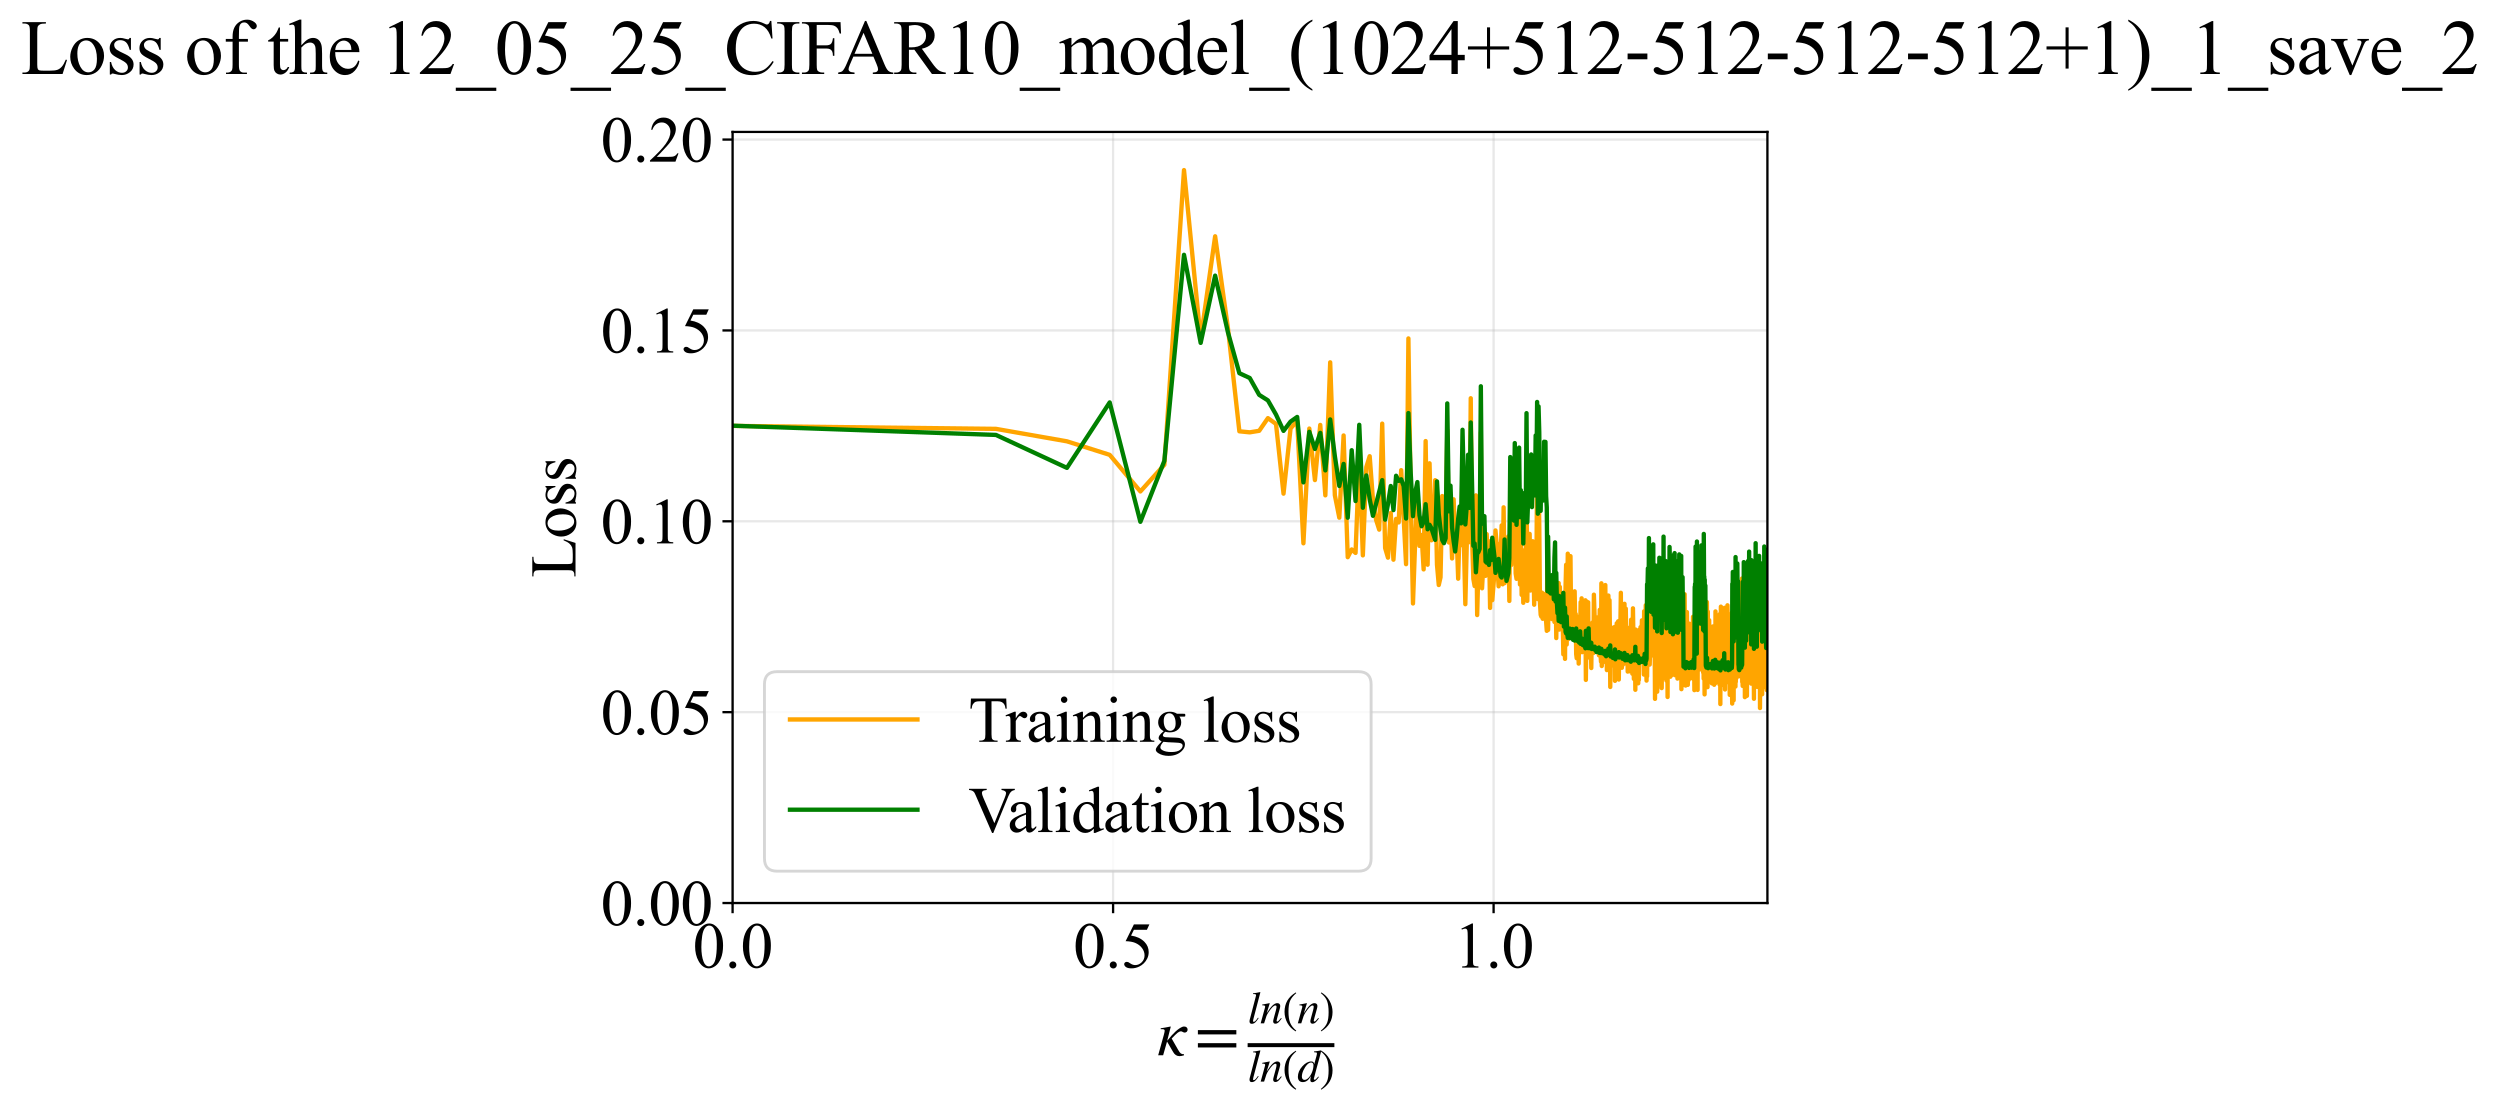 <?xml version="1.0" encoding="utf-8" standalone="no"?>
<!DOCTYPE svg PUBLIC "-//W3C//DTD SVG 1.1//EN"
  "http://www.w3.org/Graphics/SVG/1.1/DTD/svg11.dtd">
<svg xmlns:xlink="http://www.w3.org/1999/xlink" width="862.756pt" height="383.266pt" viewBox="0 0 862.756 383.266" xmlns="http://www.w3.org/2000/svg" version="1.1">
 <defs>
  <style type="text/css">*{stroke-linejoin: round; stroke-linecap: butt}</style>
 </defs>
 <g id="figure_1">
  <g id="patch_1">
   <path d="M 0 383.266 
L 862.756 383.266 
L 862.756 0 
L 0 0 
z
" style="fill: #ffffff"/>
  </g>
  <g id="axes_1">
   <g id="patch_2">
    <path d="M 252.818 311.644 
L 609.938 311.644 
L 609.938 45.532 
L 252.818 45.532 
z
" style="fill: #ffffff"/>
   </g>
   <g id="matplotlib.axis_1">
    <g id="xtick_1">
     <g id="line2d_1">
      <path d="M 252.818 311.644 
L 252.818 45.532 
" clip-path="url(#p443d026b87)" style="fill: none; stroke: #b0b0b0; stroke-opacity: 0.3; stroke-width: 0.8; stroke-linecap: square"/>
     </g>
     <g id="line2d_2">
      <defs>
       <path id="m09932319bb" d="M 0 0 
L 0 3.5 
" style="stroke: #000000; stroke-width: 0.8"/>
      </defs>
      <g>
       <use xlink:href="#m09932319bb" x="252.818" y="311.644" style="stroke: #000000; stroke-width: 0.8"/>
      </g>
     </g>
     <g id="text_1">
      <!-- 0.0 -->
      <g transform="translate(239.068 333.92) scale(0.22 -0.22)">
       <defs>
        <path id="TimesNewRomanPSMT-30" d="M 231 2094 
Q 231 2819 450 3342 
Q 669 3866 1031 4122 
Q 1313 4325 1613 4325 
Q 2100 4325 2488 3828 
Q 2972 3213 2972 2159 
Q 2972 1422 2759 906 
Q 2547 391 2217 158 
Q 1888 -75 1581 -75 
Q 975 -75 572 641 
Q 231 1244 231 2094 
z
M 844 2016 
Q 844 1141 1059 588 
Q 1238 122 1591 122 
Q 1759 122 1940 273 
Q 2122 425 2216 781 
Q 2359 1319 2359 2297 
Q 2359 3022 2209 3506 
Q 2097 3866 1919 4016 
Q 1791 4119 1609 4119 
Q 1397 4119 1231 3928 
Q 1006 3669 925 3112 
Q 844 2556 844 2016 
z
" transform="scale(0.016)"/>
        <path id="TimesNewRomanPSMT-2e" d="M 800 606 
Q 947 606 1047 504 
Q 1147 403 1147 259 
Q 1147 116 1045 14 
Q 944 -88 800 -88 
Q 656 -88 554 14 
Q 453 116 453 259 
Q 453 406 554 506 
Q 656 606 800 606 
z
" transform="scale(0.016)"/>
       </defs>
       <use xlink:href="#TimesNewRomanPSMT-30"/>
       <use xlink:href="#TimesNewRomanPSMT-2e" transform="translate(50 0)"/>
       <use xlink:href="#TimesNewRomanPSMT-30" transform="translate(75 0)"/>
      </g>
     </g>
    </g>
    <g id="xtick_2">
     <g id="line2d_3">
      <path d="M 384.131 311.644 
L 384.131 45.532 
" clip-path="url(#p443d026b87)" style="fill: none; stroke: #b0b0b0; stroke-opacity: 0.3; stroke-width: 0.8; stroke-linecap: square"/>
     </g>
     <g id="line2d_4">
      <g>
       <use xlink:href="#m09932319bb" x="384.131" y="311.644" style="stroke: #000000; stroke-width: 0.8"/>
      </g>
     </g>
     <g id="text_2">
      <!-- 0.5 -->
      <g transform="translate(370.381 333.92) scale(0.22 -0.22)">
       <defs>
        <path id="TimesNewRomanPSMT-35" d="M 2778 4238 
L 2534 3706 
L 1259 3706 
L 981 3138 
Q 1809 3016 2294 2522 
Q 2709 2097 2709 1522 
Q 2709 1188 2573 903 
Q 2438 619 2231 419 
Q 2025 219 1772 97 
Q 1413 -75 1034 -75 
Q 653 -75 479 54 
Q 306 184 306 341 
Q 306 428 378 495 
Q 450 563 559 563 
Q 641 563 702 538 
Q 763 513 909 409 
Q 1144 247 1384 247 
Q 1750 247 2026 523 
Q 2303 800 2303 1197 
Q 2303 1581 2056 1914 
Q 1809 2247 1375 2428 
Q 1034 2569 447 2591 
L 1259 4238 
L 2778 4238 
z
" transform="scale(0.016)"/>
       </defs>
       <use xlink:href="#TimesNewRomanPSMT-30"/>
       <use xlink:href="#TimesNewRomanPSMT-2e" transform="translate(50 0)"/>
       <use xlink:href="#TimesNewRomanPSMT-35" transform="translate(75 0)"/>
      </g>
     </g>
    </g>
    <g id="xtick_3">
     <g id="line2d_5">
      <path d="M 515.444 311.644 
L 515.444 45.532 
" clip-path="url(#p443d026b87)" style="fill: none; stroke: #b0b0b0; stroke-opacity: 0.3; stroke-width: 0.8; stroke-linecap: square"/>
     </g>
     <g id="line2d_6">
      <g>
       <use xlink:href="#m09932319bb" x="515.444" y="311.644" style="stroke: #000000; stroke-width: 0.8"/>
      </g>
     </g>
     <g id="text_3">
      <!-- 1.0 -->
      <g transform="translate(501.694 333.92) scale(0.22 -0.22)">
       <defs>
        <path id="TimesNewRomanPSMT-31" d="M 750 3822 
L 1781 4325 
L 1884 4325 
L 1884 747 
Q 1884 391 1914 303 
Q 1944 216 2037 169 
Q 2131 122 2419 116 
L 2419 0 
L 825 0 
L 825 116 
Q 1125 122 1212 167 
Q 1300 213 1334 289 
Q 1369 366 1369 747 
L 1369 3034 
Q 1369 3497 1338 3628 
Q 1316 3728 1258 3775 
Q 1200 3822 1119 3822 
Q 1003 3822 797 3725 
L 750 3822 
z
" transform="scale(0.016)"/>
       </defs>
       <use xlink:href="#TimesNewRomanPSMT-31"/>
       <use xlink:href="#TimesNewRomanPSMT-2e" transform="translate(50 0)"/>
       <use xlink:href="#TimesNewRomanPSMT-30" transform="translate(75 0)"/>
      </g>
     </g>
    </g>
    <g id="text_4">
     <!-- $\kappa  = \frac{ln(n)}{ln(d)}$ -->
     <g transform="translate(399.368 364.186) scale(0.22 -0.22)">
      <defs>
       <path id="STIXGeneral-Italic-3ba" d="M 979 1440 
L 998 1446 
Q 1850 2541 2464 2790 
Q 2547 2822 2630 2822 
Q 2797 2822 2886 2736 
Q 2976 2650 2976 2522 
Q 2976 2387 2893 2307 
Q 2810 2227 2682 2227 
Q 2605 2227 2502 2288 
Q 2400 2349 2336 2349 
Q 2170 2349 1990 2205 
Q 1811 2061 1414 1645 
L 2042 544 
Q 2202 262 2310 182 
Q 2419 102 2624 102 
L 2624 0 
Q 2374 -83 2182 -83 
Q 1786 -83 1555 326 
L 960 1350 
L 576 0 
L 90 0 
L 640 1978 
Q 730 2317 730 2406 
Q 730 2560 518 2560 
L 339 2560 
L 339 2650 
Q 678 2694 1306 2822 
L 1325 2803 
L 979 1440 
z
" transform="scale(0.016)"/>
       <path id="STIXGeneral-Regular-3d" d="M 4077 2048 
L 307 2048 
L 307 2470 
L 4077 2470 
L 4077 2048 
z
M 4077 768 
L 307 768 
L 307 1190 
L 4077 1190 
L 4077 768 
z
" transform="scale(0.016)"/>
       <path id="STIXGeneral-Italic-6c" d="M 1786 4339 
L 806 595 
Q 755 410 755 320 
Q 755 205 864 205 
Q 1037 205 1293 570 
L 1453 794 
L 1542 730 
Q 1254 275 1046 102 
Q 838 -70 576 -70 
Q 262 -70 262 288 
Q 262 397 288 480 
L 1165 3834 
Q 1184 3898 1184 3955 
Q 1184 4096 870 4096 
L 755 4096 
L 755 4198 
Q 1203 4250 1747 4371 
L 1786 4339 
z
" transform="scale(0.016)"/>
       <path id="STIXGeneral-Italic-6e" d="M 2944 749 
L 3034 666 
Q 2707 218 2534 80 
Q 2362 -58 2138 -58 
Q 2010 -58 1923 28 
Q 1837 115 1837 288 
Q 1837 390 1939 768 
L 2221 1805 
Q 2310 2150 2310 2310 
Q 2310 2496 2157 2496 
Q 1971 2496 1750 2275 
Q 1530 2054 1210 1587 
Q 998 1274 899 1024 
Q 800 774 570 0 
L 90 0 
L 704 2240 
Q 717 2304 717 2349 
Q 717 2445 630 2480 
Q 544 2515 301 2522 
L 301 2624 
Q 550 2675 857 2729 
Q 1165 2784 1338 2822 
L 1363 2810 
L 934 1414 
Q 1408 2170 1753 2496 
Q 2099 2822 2413 2822 
Q 2611 2822 2720 2716 
Q 2829 2611 2829 2432 
Q 2829 2272 2765 2048 
L 2406 749 
Q 2317 429 2317 358 
Q 2317 243 2419 243 
Q 2541 243 2810 582 
Q 2854 634 2944 749 
z
" transform="scale(0.016)"/>
       <path id="STIXGeneral-Regular-28" d="M 1946 -1030 
L 1869 -1133 
Q 1126 -710 716 32 
Q 307 774 307 1613 
Q 307 3386 1888 4326 
L 1946 4224 
Q 1293 3667 1075 3126 
Q 858 2586 858 1632 
Q 858 685 1082 96 
Q 1306 -493 1946 -1030 
z
" transform="scale(0.016)"/>
       <path id="STIXGeneral-Regular-29" d="M 186 4224 
L 262 4326 
Q 992 3891 1408 3148 
Q 1824 2406 1824 1581 
Q 1824 -166 243 -1133 
L 186 -1030 
Q 845 -486 1059 54 
Q 1274 595 1274 1562 
Q 1274 2534 1059 3120 
Q 845 3706 186 4224 
z
" transform="scale(0.016)"/>
       <path id="STIXGeneral-Italic-64" d="M 3334 4371 
L 3373 4333 
L 3123 3360 
L 2739 1958 
Q 2323 429 2323 384 
Q 2323 256 2438 256 
Q 2522 256 2614 336 
Q 2707 416 2963 710 
L 3040 646 
Q 2547 -83 2099 -83 
Q 1978 -83 1907 -6 
Q 1837 70 1837 205 
Q 1837 397 1920 774 
Q 1645 307 1379 118 
Q 1114 -70 781 -70 
Q 461 -70 278 125 
Q 96 320 96 678 
Q 96 1440 713 2131 
Q 1331 2822 1965 2822 
Q 2163 2822 2256 2732 
Q 2349 2643 2381 2451 
L 2387 2451 
L 2675 3494 
Q 2765 3808 2765 3949 
Q 2765 4051 2694 4076 
Q 2624 4102 2355 4115 
L 2355 4224 
Q 2848 4269 3334 4371 
z
M 2278 2310 
Q 2278 2477 2185 2576 
Q 2093 2675 1978 2675 
Q 1677 2675 1395 2381 
Q 1075 2042 864 1571 
Q 653 1101 653 704 
Q 653 486 752 361 
Q 851 237 1024 237 
Q 1312 237 1606 550 
Q 1901 864 2089 1350 
Q 2278 1837 2278 2310 
z
" transform="scale(0.016)"/>
      </defs>
      <use xlink:href="#STIXGeneral-Italic-3ba" transform="translate(0 0.003)"/>
      <use xlink:href="#STIXGeneral-Regular-3d" transform="translate(58.84 0.003)"/>
      <use xlink:href="#STIXGeneral-Italic-6c" transform="translate(141.78 50.192) scale(0.7)"/>
      <use xlink:href="#STIXGeneral-Italic-6e" transform="translate(161.24 50.192) scale(0.7)"/>
      <use xlink:href="#STIXGeneral-Regular-28" transform="translate(196.24 50.192) scale(0.7)"/>
      <use xlink:href="#STIXGeneral-Italic-6e" transform="translate(219.55 50.192) scale(0.7)"/>
      <use xlink:href="#STIXGeneral-Regular-29" transform="translate(254.55 50.192) scale(0.7)"/>
      <use xlink:href="#STIXGeneral-Italic-6c" transform="translate(141.78 -41.258) scale(0.7)"/>
      <use xlink:href="#STIXGeneral-Italic-6e" transform="translate(161.24 -41.258) scale(0.7)"/>
      <use xlink:href="#STIXGeneral-Regular-28" transform="translate(196.24 -41.258) scale(0.7)"/>
      <use xlink:href="#STIXGeneral-Italic-64" transform="translate(219.55 -41.258) scale(0.7)"/>
      <use xlink:href="#STIXGeneral-Regular-29" transform="translate(254.55 -41.258) scale(0.7)"/>
      <path d="M 141.78 12.8 
L 141.78 19.05 
L 277.86 19.05 
L 277.86 12.8 
L 141.78 12.8 
z
"/>
     </g>
    </g>
   </g>
   <g id="matplotlib.axis_2">
    <g id="ytick_1">
     <g id="line2d_7">
      <path d="M 252.818 311.644 
L 609.938 311.644 
" clip-path="url(#p443d026b87)" style="fill: none; stroke: #b0b0b0; stroke-opacity: 0.3; stroke-width: 0.8; stroke-linecap: square"/>
     </g>
     <g id="line2d_8">
      <defs>
       <path id="m7884fec1d2" d="M 0 0 
L -3.5 0 
" style="stroke: #000000; stroke-width: 0.8"/>
      </defs>
      <g>
       <use xlink:href="#m7884fec1d2" x="252.818" y="311.644" style="stroke: #000000; stroke-width: 0.8"/>
      </g>
     </g>
     <g id="text_5">
      <!-- 0.00 -->
      <g transform="translate(207.318 319.282) scale(0.22 -0.22)">
       <use xlink:href="#TimesNewRomanPSMT-30"/>
       <use xlink:href="#TimesNewRomanPSMT-2e" transform="translate(50 0)"/>
       <use xlink:href="#TimesNewRomanPSMT-30" transform="translate(75 0)"/>
       <use xlink:href="#TimesNewRomanPSMT-30" transform="translate(125 0)"/>
      </g>
     </g>
    </g>
    <g id="ytick_2">
     <g id="line2d_9">
      <path d="M 252.818 245.772 
L 609.938 245.772 
" clip-path="url(#p443d026b87)" style="fill: none; stroke: #b0b0b0; stroke-opacity: 0.3; stroke-width: 0.8; stroke-linecap: square"/>
     </g>
     <g id="line2d_10">
      <g>
       <use xlink:href="#m7884fec1d2" x="252.818" y="245.772" style="stroke: #000000; stroke-width: 0.8"/>
      </g>
     </g>
     <g id="text_6">
      <!-- 0.05 -->
      <g transform="translate(207.318 253.41) scale(0.22 -0.22)">
       <use xlink:href="#TimesNewRomanPSMT-30"/>
       <use xlink:href="#TimesNewRomanPSMT-2e" transform="translate(50 0)"/>
       <use xlink:href="#TimesNewRomanPSMT-30" transform="translate(75 0)"/>
       <use xlink:href="#TimesNewRomanPSMT-35" transform="translate(125 0)"/>
      </g>
     </g>
    </g>
    <g id="ytick_3">
     <g id="line2d_11">
      <path d="M 252.818 179.9 
L 609.938 179.9 
" clip-path="url(#p443d026b87)" style="fill: none; stroke: #b0b0b0; stroke-opacity: 0.3; stroke-width: 0.8; stroke-linecap: square"/>
     </g>
     <g id="line2d_12">
      <g>
       <use xlink:href="#m7884fec1d2" x="252.818" y="179.9" style="stroke: #000000; stroke-width: 0.8"/>
      </g>
     </g>
     <g id="text_7">
      <!-- 0.10 -->
      <g transform="translate(207.318 187.538) scale(0.22 -0.22)">
       <use xlink:href="#TimesNewRomanPSMT-30"/>
       <use xlink:href="#TimesNewRomanPSMT-2e" transform="translate(50 0)"/>
       <use xlink:href="#TimesNewRomanPSMT-31" transform="translate(75 0)"/>
       <use xlink:href="#TimesNewRomanPSMT-30" transform="translate(125 0)"/>
      </g>
     </g>
    </g>
    <g id="ytick_4">
     <g id="line2d_13">
      <path d="M 252.818 114.028 
L 609.938 114.028 
" clip-path="url(#p443d026b87)" style="fill: none; stroke: #b0b0b0; stroke-opacity: 0.3; stroke-width: 0.8; stroke-linecap: square"/>
     </g>
     <g id="line2d_14">
      <g>
       <use xlink:href="#m7884fec1d2" x="252.818" y="114.028" style="stroke: #000000; stroke-width: 0.8"/>
      </g>
     </g>
     <g id="text_8">
      <!-- 0.15 -->
      <g transform="translate(207.318 121.666) scale(0.22 -0.22)">
       <use xlink:href="#TimesNewRomanPSMT-30"/>
       <use xlink:href="#TimesNewRomanPSMT-2e" transform="translate(50 0)"/>
       <use xlink:href="#TimesNewRomanPSMT-31" transform="translate(75 0)"/>
       <use xlink:href="#TimesNewRomanPSMT-35" transform="translate(125 0)"/>
      </g>
     </g>
    </g>
    <g id="ytick_5">
     <g id="line2d_15">
      <path d="M 252.818 48.156 
L 609.938 48.156 
" clip-path="url(#p443d026b87)" style="fill: none; stroke: #b0b0b0; stroke-opacity: 0.3; stroke-width: 0.8; stroke-linecap: square"/>
     </g>
     <g id="line2d_16">
      <g>
       <use xlink:href="#m7884fec1d2" x="252.818" y="48.156" style="stroke: #000000; stroke-width: 0.8"/>
      </g>
     </g>
     <g id="text_9">
      <!-- 0.20 -->
      <g transform="translate(207.318 55.794) scale(0.22 -0.22)">
       <defs>
        <path id="TimesNewRomanPSMT-32" d="M 2934 816 
L 2638 0 
L 138 0 
L 138 116 
Q 1241 1122 1691 1759 
Q 2141 2397 2141 2925 
Q 2141 3328 1894 3587 
Q 1647 3847 1303 3847 
Q 991 3847 742 3664 
Q 494 3481 375 3128 
L 259 3128 
Q 338 3706 661 4015 
Q 984 4325 1469 4325 
Q 1984 4325 2329 3994 
Q 2675 3663 2675 3213 
Q 2675 2891 2525 2569 
Q 2294 2063 1775 1497 
Q 997 647 803 472 
L 1909 472 
Q 2247 472 2383 497 
Q 2519 522 2628 598 
Q 2738 675 2819 816 
L 2934 816 
z
" transform="scale(0.016)"/>
       </defs>
       <use xlink:href="#TimesNewRomanPSMT-30"/>
       <use xlink:href="#TimesNewRomanPSMT-2e" transform="translate(50 0)"/>
       <use xlink:href="#TimesNewRomanPSMT-32" transform="translate(75 0)"/>
       <use xlink:href="#TimesNewRomanPSMT-30" transform="translate(125 0)"/>
      </g>
     </g>
    </g>
    <g id="text_10">
     <!-- Loss -->
     <g transform="translate(198.612 199.369) rotate(-90) scale(0.22 -0.22)">
      <defs>
       <path id="TimesNewRomanPSMT-4c" d="M 3669 1172 
L 3772 1150 
L 3409 0 
L 128 0 
L 128 116 
L 288 116 
Q 556 116 672 291 
Q 738 391 738 753 
L 738 3488 
Q 738 3884 650 3984 
Q 528 4122 288 4122 
L 128 4122 
L 128 4238 
L 2047 4238 
L 2047 4122 
Q 1709 4125 1573 4059 
Q 1438 3994 1388 3894 
Q 1338 3794 1338 3416 
L 1338 753 
Q 1338 494 1388 397 
Q 1425 331 1503 300 
Q 1581 269 1991 269 
L 2300 269 
Q 2788 269 2984 341 
Q 3181 413 3343 595 
Q 3506 778 3669 1172 
z
" transform="scale(0.016)"/>
       <path id="TimesNewRomanPSMT-6f" d="M 1600 2947 
Q 2250 2947 2644 2453 
Q 2978 2031 2978 1484 
Q 2978 1100 2793 706 
Q 2609 313 2286 112 
Q 1963 -88 1566 -88 
Q 919 -88 538 428 
Q 216 863 216 1403 
Q 216 1797 411 2186 
Q 606 2575 925 2761 
Q 1244 2947 1600 2947 
z
M 1503 2744 
Q 1338 2744 1170 2645 
Q 1003 2547 900 2300 
Q 797 2053 797 1666 
Q 797 1041 1045 587 
Q 1294 134 1700 134 
Q 2003 134 2200 384 
Q 2397 634 2397 1244 
Q 2397 2006 2069 2444 
Q 1847 2744 1503 2744 
z
" transform="scale(0.016)"/>
       <path id="TimesNewRomanPSMT-73" d="M 2050 2947 
L 2050 1972 
L 1947 1972 
Q 1828 2431 1642 2597 
Q 1456 2763 1169 2763 
Q 950 2763 815 2647 
Q 681 2531 681 2391 
Q 681 2216 781 2091 
Q 878 1963 1175 1819 
L 1631 1597 
Q 2266 1288 2266 781 
Q 2266 391 1970 151 
Q 1675 -88 1309 -88 
Q 1047 -88 709 6 
Q 606 38 541 38 
Q 469 38 428 -44 
L 325 -44 
L 325 978 
L 428 978 
Q 516 541 762 319 
Q 1009 97 1316 97 
Q 1531 97 1667 223 
Q 1803 350 1803 528 
Q 1803 744 1651 891 
Q 1500 1038 1047 1263 
Q 594 1488 453 1669 
Q 313 1847 313 2119 
Q 313 2472 555 2709 
Q 797 2947 1181 2947 
Q 1350 2947 1591 2875 
Q 1750 2828 1803 2828 
Q 1853 2828 1881 2850 
Q 1909 2872 1947 2947 
L 2050 2947 
z
" transform="scale(0.016)"/>
      </defs>
      <use xlink:href="#TimesNewRomanPSMT-4c"/>
      <use xlink:href="#TimesNewRomanPSMT-6f" transform="translate(61.084 0)"/>
      <use xlink:href="#TimesNewRomanPSMT-73" transform="translate(111.084 0)"/>
      <use xlink:href="#TimesNewRomanPSMT-73" transform="translate(150 0)"/>
     </g>
    </g>
   </g>
   <g id="line2d_17">
    <path d="M 252.818 146.973 
L 343.697 147.999 
L 368.198 152.303 
L 382.954 156.966 
L 393.548 169.602 
L 401.817 160.4 
L 408.601 58.706 
L 414.353 117.039 
L 419.346 81.547 
L 423.757 113.207 
L 427.707 148.844 
L 431.284 149.2 
L 434.552 148.668 
L 437.561 144.298 
L 440.348 146.296 
L 442.944 170.357 
L 445.374 147.856 
L 447.657 145.254 
L 449.811 187.495 
L 451.848 147.895 
L 453.782 165.669 
L 455.621 146.646 
L 457.376 170.941 
L 459.052 125.04 
L 460.658 170.909 
L 462.199 178.652 
L 463.679 150.28 
L 465.103 192.283 
L 466.476 189.615 
L 467.801 190.811 
L 469.081 158.026 
L 470.32 191.657 
L 471.519 161.207 
L 472.681 157.441 
L 473.809 172.481 
L 474.904 179.438 
L 475.968 182.774 
L 477.004 146.198 
L 478.011 189.123 
L 478.993 192.451 
L 479.95 177.035 
L 480.883 193.152 
L 481.794 179.058 
L 482.683 180.298 
L 483.553 162.259 
L 485.233 194.693 
L 486.046 116.799 
L 486.842 171.707 
L 487.622 208.261 
L 488.386 186.561 
L 489.135 169.444 
L 489.869 188.393 
L 490.589 184.64 
L 491.296 196.506 
L 491.99 152.212 
L 492.672 194.882 
L 493.341 159.892 
L 493.999 186.454 
L 494.645 185.426 
L 495.281 165.712 
L 495.906 194.868 
L 496.521 201.887 
L 497.127 199.232 
L 497.722 171.19 
L 498.309 177.577 
L 498.887 185.557 
L 499.455 148.41 
L 500.016 187.218 
L 500.568 177.694 
L 501.113 192.73 
L 501.649 172.32 
L 502.179 184.638 
L 502.7 185.025 
L 503.215 199.713 
L 503.723 181.591 
L 504.224 188.137 
L 504.719 160.5 
L 505.207 188.06 
L 505.689 208.511 
L 506.165 188.659 
L 506.635 163.562 
L 507.1 187.097 
L 507.558 137.436 
L 508.012 185.547 
L 508.459 199.803 
L 508.902 202.247 
L 509.34 170.956 
L 509.772 212.257 
L 510.2 196.252 
L 510.623 187.059 
L 511.041 149.261 
L 511.455 203.019 
L 511.864 195.451 
L 512.269 192.067 
L 512.669 198.724 
L 513.065 184.338 
L 513.458 195.458 
L 513.846 186.795 
L 514.23 209.795 
L 514.61 192.608 
L 514.987 207.12 
L 515.729 197.764 
L 516.095 183.061 
L 516.457 187.195 
L 516.816 196.491 
L 517.172 202.34 
L 517.524 187.752 
L 517.873 192.153 
L 518.218 181.316 
L 518.561 201.649 
L 518.9 175.083 
L 519.237 201.249 
L 519.57 190.926 
L 519.901 193.169 
L 520.229 190.273 
L 520.554 185.094 
L 520.876 207.388 
L 521.195 173.55 
L 521.512 195.01 
L 521.826 184.697 
L 522.138 191.216 
L 522.447 193.684 
L 522.753 165.294 
L 523.058 197.881 
L 523.359 199.754 
L 523.659 188.285 
L 523.955 191.924 
L 524.25 177.243 
L 524.542 201.714 
L 524.833 184.791 
L 525.12 205.295 
L 525.406 189.885 
L 525.69 208.023 
L 525.971 190.342 
L 526.251 200.556 
L 526.528 199.571 
L 526.803 161.392 
L 527.077 207.365 
L 527.348 187.698 
L 527.618 200.902 
L 527.885 184.247 
L 528.151 203.789 
L 528.415 186.97 
L 528.677 202.083 
L 528.937 186.779 
L 529.196 194.616 
L 529.452 208.684 
L 529.707 193.694 
L 529.96 187.61 
L 530.212 198.561 
L 530.462 158.821 
L 530.71 206.76 
L 530.957 164.697 
L 531.202 181 
L 531.446 208.025 
L 531.688 212.166 
L 531.928 212.807 
L 532.167 204.541 
L 532.404 213.553 
L 532.64 206.431 
L 532.875 209.431 
L 533.339 204.986 
L 533.569 214.526 
L 533.798 217.702 
L 534.026 187.672 
L 534.252 217.393 
L 534.476 200.966 
L 534.7 202.952 
L 534.922 212.767 
L 535.143 203.579 
L 535.362 212.741 
L 535.58 213.65 
L 535.797 203.48 
L 536.013 210.104 
L 536.228 203.818 
L 536.441 214.648 
L 536.653 213.591 
L 536.864 202.397 
L 537.074 220.202 
L 537.283 204.899 
L 537.697 214.785 
L 537.902 201.218 
L 538.106 217.269 
L 538.309 202.551 
L 538.511 214.828 
L 538.712 206.074 
L 538.912 214.655 
L 539.11 214.037 
L 539.308 215.094 
L 539.505 225.81 
L 539.701 208.258 
L 539.895 212.446 
L 540.089 227.379 
L 540.282 202.374 
L 540.474 194.904 
L 540.664 222.435 
L 541.043 191.078 
L 541.231 220.552 
L 541.418 214.167 
L 541.604 214.336 
L 541.789 218.213 
L 541.974 191.925 
L 542.157 209.839 
L 542.339 209.951 
L 542.521 216.274 
L 542.702 217.224 
L 542.882 206.527 
L 543.061 210.966 
L 543.239 211.403 
L 543.416 204.062 
L 543.593 214.642 
L 543.769 211.859 
L 543.944 225.736 
L 544.118 227.155 
L 544.291 216.209 
L 544.464 226.672 
L 544.635 212.868 
L 544.806 229.007 
L 544.977 218.017 
L 545.146 219.175 
L 545.315 217.966 
L 545.483 207.826 
L 545.65 222.022 
L 545.816 206.483 
L 545.982 225.072 
L 546.311 207.451 
L 546.475 217.074 
L 546.638 212.515 
L 546.8 222.191 
L 547.122 207.156 
L 547.283 234.635 
L 547.601 207.599 
L 547.759 222.562 
L 547.916 209.832 
L 548.073 207.862 
L 548.229 226.896 
L 548.385 219.519 
L 548.54 222.747 
L 548.694 218.688 
L 548.848 222.858 
L 549.001 222.027 
L 549.153 230.536 
L 549.305 219.999 
L 549.456 218.114 
L 549.607 214.804 
L 549.906 225.353 
L 550.055 205.22 
L 550.351 214.448 
L 550.498 216.425 
L 550.936 224.96 
L 551.081 224.236 
L 551.225 213.083 
L 551.512 222.204 
L 551.655 217.419 
L 551.797 226.158 
L 552.079 210.449 
L 552.36 225.878 
L 552.499 228.333 
L 552.638 201.302 
L 552.777 229.843 
L 552.915 220.552 
L 553.052 219.819 
L 553.189 228.578 
L 553.326 221.436 
L 553.462 206.138 
L 553.597 224.426 
L 553.732 221.998 
L 553.867 223.198 
L 554.001 201.903 
L 554.135 221.303 
L 554.268 218.97 
L 554.4 219.34 
L 554.533 231.25 
L 554.664 228.507 
L 554.796 228.558 
L 554.926 226.229 
L 555.057 205.522 
L 555.316 228.311 
L 555.445 207.115 
L 555.574 216.945 
L 555.702 237.073 
L 555.83 217.353 
L 556.084 229.806 
L 556.21 223.37 
L 556.337 223.116 
L 556.462 226.553 
L 556.587 216.642 
L 556.712 229.338 
L 556.961 218.892 
L 557.084 221.204 
L 557.207 216.371 
L 557.33 234.962 
L 557.574 218.248 
L 557.696 230.138 
L 557.817 225.233 
L 557.938 215.102 
L 558.179 228.118 
L 558.298 214.989 
L 558.417 214.419 
L 558.655 234.514 
L 558.891 214.204 
L 559.008 229.063 
L 559.359 204.58 
L 559.475 227.436 
L 559.59 220.723 
L 559.706 230.459 
L 559.821 211.919 
L 560.049 229.412 
L 560.163 226.144 
L 560.277 227.993 
L 560.39 218.586 
L 560.503 226.424 
L 560.616 208.371 
L 560.728 228.958 
L 561.063 210.05 
L 561.284 225.084 
L 561.394 228.543 
L 561.614 222.514 
L 561.723 231.766 
L 561.832 216.686 
L 561.941 225.619 
L 562.049 222.41 
L 562.157 222.923 
L 562.265 231.661 
L 562.373 230.866 
L 562.48 221.6 
L 562.587 222.173 
L 562.693 225.387 
L 562.905 213.851 
L 563.011 222.531 
L 563.116 219.739 
L 563.221 223.408 
L 563.326 232.504 
L 563.535 209.94 
L 563.742 222.868 
L 563.846 234.289 
L 564.154 217.194 
L 564.358 238.048 
L 564.46 217.262 
L 564.663 227.477 
L 564.864 219.023 
L 564.964 233.785 
L 565.065 221.502 
L 565.164 227.615 
L 565.264 226.581 
L 565.363 235.808 
L 565.462 223.206 
L 565.561 234.653 
L 565.758 217.319 
L 565.856 227.148 
L 565.953 221.114 
L 566.051 223.019 
L 566.148 216.428 
L 566.245 227.737 
L 566.342 225.047 
L 566.631 214.08 
L 566.727 222.982 
L 566.822 215.344 
L 566.917 227.725 
L 567.012 227.704 
L 567.107 217.218 
L 567.296 232.791 
L 567.39 210.943 
L 567.484 223.681 
L 567.578 221.123 
L 567.764 232.105 
L 567.95 208.888 
L 568.135 231.337 
L 568.227 234.875 
L 568.319 226.932 
L 568.41 233.396 
L 568.684 212.756 
L 568.775 224.711 
L 569.046 205.994 
L 569.135 209.757 
L 569.314 229.34 
L 569.582 220.312 
L 569.67 220.465 
L 569.759 226.351 
L 569.847 224.469 
L 569.935 216.544 
L 570.023 217.05 
L 570.11 224.715 
L 570.198 224.581 
L 570.285 224.101 
L 570.458 217.083 
L 570.545 204.806 
L 570.631 223.522 
L 570.718 222.873 
L 570.889 219.218 
L 571.06 227.506 
L 571.146 241.182 
L 571.316 218.419 
L 571.4 223.471 
L 571.569 217.118 
L 571.737 223.182 
L 571.821 217.3 
L 571.904 238.707 
L 572.071 229.87 
L 572.154 229.701 
L 572.236 221.776 
L 572.319 225.066 
L 572.401 212.525 
L 572.566 227.942 
L 572.648 209.773 
L 572.729 229.648 
L 572.811 218.713 
L 572.892 229.206 
L 572.974 215.498 
L 573.135 226.782 
L 573.377 219.044 
L 573.457 237.459 
L 573.617 219.247 
L 573.697 222.18 
L 573.855 208.515 
L 574.014 226.818 
L 574.092 208.28 
L 574.171 233.06 
L 574.25 225.492 
L 574.328 225.16 
L 574.406 221.852 
L 574.484 224.094 
L 574.562 220.286 
L 574.717 234.199 
L 574.795 210.951 
L 574.872 225.643 
L 574.949 221.532 
L 575.103 234.908 
L 575.179 226.328 
L 575.256 231.804 
L 575.332 223.911 
L 575.408 226.046 
L 575.484 240.524 
L 575.56 213.599 
L 575.636 230.152 
L 575.711 224.222 
L 575.787 231.4 
L 575.862 228.039 
L 575.937 231.203 
L 576.012 223.001 
L 576.087 233.255 
L 576.236 218.694 
L 576.31 231.291 
L 576.384 212.582 
L 576.458 233.533 
L 576.532 218.02 
L 576.606 220.214 
L 576.753 225.633 
L 576.827 225.522 
L 576.9 228.337 
L 576.973 217.888 
L 577.046 223.906 
L 577.119 216.672 
L 577.191 232.867 
L 577.264 209.681 
L 577.336 232.294 
L 577.408 230.244 
L 577.48 225.651 
L 577.552 228.245 
L 577.624 209.798 
L 577.839 230.267 
L 577.91 213.973 
L 577.981 229.704 
L 578.052 226.484 
L 578.123 233.029 
L 578.335 210.977 
L 578.475 231.399 
L 578.615 218.117 
L 578.685 232.589 
L 578.825 213.928 
L 578.894 234.183 
L 578.963 215.122 
L 579.033 231.116 
L 579.102 227.419 
L 579.171 211.689 
L 579.239 228.774 
L 579.308 226.936 
L 579.377 222.649 
L 579.445 227.102 
L 579.513 211.244 
L 579.582 230.032 
L 579.65 220.382 
L 579.718 221.777 
L 579.785 230.332 
L 579.853 219.119 
L 579.921 231.185 
L 579.988 230.943 
L 580.056 219.152 
L 580.123 227.053 
L 580.19 215.212 
L 580.257 237.834 
L 580.324 224.726 
L 580.39 229.171 
L 580.457 229.003 
L 580.524 219.774 
L 580.59 232.036 
L 580.656 222.536 
L 580.722 226.923 
L 580.789 228.68 
L 580.854 223.288 
L 580.92 232.054 
L 580.986 229.84 
L 581.052 218.386 
L 581.117 233.766 
L 581.182 221.655 
L 581.248 226.188 
L 581.313 236.421 
L 581.378 205.068 
L 581.508 229.408 
L 581.572 229.288 
L 581.637 228.035 
L 581.701 236.588 
L 581.766 218.111 
L 581.83 223.123 
L 581.958 232.871 
L 582.15 211.223 
L 582.277 225.69 
L 582.34 223.919 
L 582.404 214.884 
L 582.467 236.349 
L 582.53 230.588 
L 582.593 218.509 
L 582.656 225.02 
L 582.718 222.927 
L 582.781 234.636 
L 582.844 231.015 
L 583.093 215.282 
L 583.155 221.328 
L 583.217 232.48 
L 583.279 216.596 
L 583.341 225.966 
L 583.402 216.045 
L 583.464 222.24 
L 583.587 228.643 
L 583.77 218.335 
L 583.892 234.032 
L 583.953 218.241 
L 584.013 228.601 
L 584.074 223.13 
L 584.134 226.761 
L 584.195 232.564 
L 584.255 212.866 
L 584.315 231.922 
L 584.375 230.872 
L 584.435 234.376 
L 584.495 231.102 
L 584.555 217.752 
L 584.615 222.497 
L 584.734 238.17 
L 584.793 231.85 
L 584.912 215.011 
L 585.03 216.382 
L 585.089 232.169 
L 585.148 215.718 
L 585.206 230.086 
L 585.265 230.332 
L 585.382 235.069 
L 585.499 225.778 
L 585.557 236.683 
L 585.615 199.768 
L 585.673 219.097 
L 585.731 206.49 
L 585.847 238.09 
L 585.905 223.927 
L 585.962 223.229 
L 586.02 219.943 
L 586.077 225.587 
L 586.135 217.976 
L 586.192 228.302 
L 586.249 224.732 
L 586.306 217.455 
L 586.363 220.914 
L 586.42 221.751 
L 586.477 224.236 
L 586.534 220.981 
L 586.59 221.002 
L 586.704 231.012 
L 586.76 221.04 
L 586.816 226.999 
L 586.873 226.811 
L 586.985 230.881 
L 587.153 201.56 
L 587.208 228.186 
L 587.264 219.903 
L 587.32 224.234 
L 587.375 219.963 
L 587.43 207.148 
L 587.486 230.045 
L 587.541 226.38 
L 587.706 211.525 
L 587.761 232.084 
L 587.816 212.903 
L 587.926 234.184 
L 587.98 199.662 
L 588.035 219.938 
L 588.089 222.982 
L 588.144 217.659 
L 588.252 239.632 
L 588.306 219.584 
L 588.361 224.226 
L 588.468 230.262 
L 588.522 220.469 
L 588.576 233.904 
L 588.63 233.829 
L 588.683 212.092 
L 588.737 227.721 
L 588.79 223.817 
L 588.844 232.582 
L 588.95 219.064 
L 589.004 227.326 
L 589.057 207.774 
L 589.215 234.885 
L 589.268 237.142 
L 589.374 211.073 
L 589.426 229.2 
L 589.479 223.863 
L 589.531 226.975 
L 589.584 215.948 
L 589.636 230.583 
L 589.688 228.856 
L 589.844 214.034 
L 589.896 231.154 
L 589.948 231.09 
L 590.052 217.612 
L 590.103 220.99 
L 590.155 228.48 
L 590.206 228.232 
L 590.258 223.676 
L 590.36 234.136 
L 590.565 216.681 
L 590.616 229.965 
L 590.667 219.273 
L 590.768 235.835 
L 590.819 225.298 
L 590.971 216.26 
L 591.021 230.356 
L 591.122 229.999 
L 591.172 225.17 
L 591.222 235.233 
L 591.272 216.154 
L 591.322 218.454 
L 591.571 236.323 
L 591.769 222.141 
L 591.819 233.973 
L 591.917 232.001 
L 591.966 235.772 
L 592.015 211 
L 592.113 215.58 
L 592.211 228.467 
L 592.26 222.479 
L 592.309 223.192 
L 592.406 213.941 
L 592.503 232.99 
L 592.551 230.443 
L 592.6 223.079 
L 592.648 229.295 
L 592.696 232.982 
L 592.744 215.142 
L 592.793 231.442 
L 592.841 231.27 
L 592.889 219.294 
L 592.984 220.401 
L 593.032 231.839 
L 593.08 220.939 
L 593.175 219.676 
L 593.223 232.217 
L 593.27 213.344 
L 593.318 215.708 
L 593.412 236.215 
L 593.507 211.916 
L 593.554 228.53 
L 593.601 230.627 
L 593.648 227.537 
L 593.695 242.974 
L 593.742 222.381 
L 593.882 209.354 
L 593.929 229.765 
L 594.022 227.717 
L 594.162 221.604 
L 594.208 227.334 
L 594.301 225.681 
L 594.347 228.418 
L 594.393 226.209 
L 594.439 221.752 
L 594.485 234.889 
L 594.531 220.966 
L 594.623 219.894 
L 594.668 231.093 
L 594.714 223.378 
L 594.76 224.45 
L 594.896 234.425 
L 594.942 218.915 
L 594.987 227.319 
L 595.033 236.595 
L 595.078 233.141 
L 595.168 209.752 
L 595.214 210.518 
L 595.304 237.943 
L 595.349 224.799 
L 595.393 235.506 
L 595.438 218.408 
L 595.483 227.561 
L 595.617 233.168 
L 595.662 211.329 
L 595.706 224.59 
L 595.751 222.611 
L 595.795 213.285 
L 595.84 234.628 
L 595.884 231.17 
L 595.928 214.058 
L 595.973 229.631 
L 596.017 234.386 
L 596.105 232.648 
L 596.149 208.89 
L 596.193 211.447 
L 596.237 234.069 
L 596.325 225.784 
L 596.412 235.473 
L 596.456 229.365 
L 596.543 225.1 
L 596.586 215.925 
L 596.63 228.411 
L 596.673 229.549 
L 596.717 226.586 
L 596.76 229.718 
L 596.847 228.588 
L 596.933 239.795 
L 596.976 214.957 
L 597.062 227.029 
L 597.191 219.934 
L 597.233 232.854 
L 597.319 231.495 
L 597.361 237.131 
L 597.531 215.907 
L 597.574 233.096 
L 597.616 215.582 
L 597.659 229.957 
L 597.701 211.427 
L 597.743 239.868 
L 597.785 242.8 
L 597.911 219.445 
L 597.995 216.883 
L 598.079 228.73 
L 598.121 220.306 
L 598.163 213.293 
L 598.204 221.04 
L 598.287 241.676 
L 598.329 221.916 
L 598.412 222.304 
L 598.453 223.022 
L 598.536 232.687 
L 598.701 211.699 
L 598.742 231.716 
L 598.824 221.5 
L 598.865 217.95 
L 598.906 236.925 
L 598.947 205.704 
L 599.029 235.294 
L 599.07 219.901 
L 599.11 220.618 
L 599.232 234.013 
L 599.273 216.612 
L 599.354 219.055 
L 599.515 232.62 
L 599.555 206.052 
L 599.636 219.532 
L 599.676 233.159 
L 599.716 221.875 
L 599.756 219.205 
L 599.915 233.248 
L 599.955 209.945 
L 599.995 230.232 
L 600.035 229.946 
L 600.074 223.082 
L 600.114 224.616 
L 600.154 233.378 
L 600.233 229.81 
L 600.312 231.858 
L 600.391 226.141 
L 600.43 232.184 
L 600.587 202.706 
L 600.626 226.118 
L 600.704 207.73 
L 600.821 230.771 
L 600.937 214.919 
L 601.015 231.529 
L 601.092 227.491 
L 601.131 199.664 
L 601.169 228.674 
L 601.208 221.119 
L 601.246 235.348 
L 601.323 233.684 
L 601.4 236.718 
L 601.438 219.18 
L 601.553 228.774 
L 601.591 227.628 
L 601.743 231.826 
L 601.781 208.311 
L 601.857 224.13 
L 601.895 224.726 
L 601.932 222.918 
L 601.97 231.28 
L 602.008 229.334 
L 602.045 215.96 
L 602.121 218.731 
L 602.158 240.588 
L 602.233 228.265 
L 602.271 236.093 
L 602.383 216.933 
L 602.42 227.388 
L 602.495 223.675 
L 602.569 227.392 
L 602.606 234.579 
L 602.643 228.963 
L 602.717 229.516 
L 602.791 218.294 
L 602.865 240.13 
L 602.939 228.408 
L 602.975 227.444 
L 603.012 214.362 
L 603.086 220.929 
L 603.122 219.779 
L 603.159 233.139 
L 603.195 229.124 
L 603.232 213.978 
L 603.268 224.413 
L 603.305 231.683 
L 603.341 213.505 
L 603.414 229.815 
L 603.559 213.431 
L 603.595 225.939 
L 603.631 206.699 
L 603.667 222.876 
L 603.703 215.215 
L 603.739 224.895 
L 603.775 218.805 
L 603.883 234.692 
L 603.955 208.077 
L 603.991 213.36 
L 604.098 235.025 
L 604.133 233.122 
L 604.169 230.626 
L 604.24 210.421 
L 604.276 223.186 
L 604.311 225.641 
L 604.347 235.928 
L 604.382 222.756 
L 604.417 208.18 
L 604.453 223.036 
L 604.488 221.713 
L 604.594 227.357 
L 604.629 217.761 
L 604.664 228.773 
L 604.735 226.649 
L 604.77 231.976 
L 604.805 217.4 
L 604.875 234.478 
L 604.91 232.688 
L 604.944 220.009 
L 605.014 222.502 
L 605.049 224.51 
L 605.084 223.271 
L 605.118 220.886 
L 605.153 222.219 
L 605.292 241.157 
L 605.326 218.707 
L 605.395 230.681 
L 605.43 229.957 
L 605.499 213.703 
L 605.533 232.726 
L 605.602 220.924 
L 605.738 233.189 
L 605.841 236.256 
L 605.875 204.745 
L 605.943 224.595 
L 605.977 219.621 
L 606.045 216.98 
L 606.078 217.982 
L 606.214 227.418 
L 606.247 220.777 
L 606.281 232.368 
L 606.348 222.493 
L 606.382 221.722 
L 606.416 237.054 
L 606.449 211.117 
L 606.516 234.752 
L 606.55 231.15 
L 606.583 213.09 
L 606.65 223.585 
L 606.716 230.396 
L 606.816 232.429 
L 606.849 215.954 
L 607.015 229.979 
L 607.048 229.175 
L 607.081 211.271 
L 607.147 231.04 
L 607.18 223.22 
L 607.278 226.175 
L 607.344 215.901 
L 607.376 244.346 
L 607.442 231.677 
L 607.54 223.409 
L 607.572 231.831 
L 607.637 223.967 
L 607.67 224.611 
L 607.702 213.072 
L 607.735 228.145 
L 607.767 231.476 
L 607.799 222.457 
L 607.864 229.262 
L 607.896 239.668 
L 607.929 217.142 
L 607.993 217.037 
L 608.122 239.591 
L 608.154 216.122 
L 608.218 222.303 
L 608.25 234.751 
L 608.314 228.343 
L 608.409 218.051 
L 608.441 228.821 
L 608.505 227.382 
L 608.631 218.434 
L 608.695 232.147 
L 608.758 230.456 
L 608.852 204.77 
L 608.884 228.546 
L 608.978 228.293 
L 609.041 223.641 
L 609.072 217.252 
L 609.103 223.699 
L 609.166 219.387 
L 609.228 231.18 
L 609.259 208.788 
L 609.321 228.32 
L 609.383 226.499 
L 609.414 236.659 
L 609.507 237.383 
L 609.538 208.629 
L 609.662 229.939 
L 609.692 204.985 
L 609.754 238.193 
L 609.815 222.045 
L 609.877 226.073 
L 609.907 229.015 
L 609.938 223.924 
L 609.938 223.924 
" clip-path="url(#p443d026b87)" style="fill: none; stroke: #ffa500; stroke-width: 1.5; stroke-linecap: square"/>
   </g>
   <g id="line2d_18">
    <path d="M 252.818 146.91 
L 343.697 150.093 
L 368.198 161.463 
L 382.954 138.88 
L 393.548 180.073 
L 401.817 159.053 
L 408.601 87.938 
L 414.353 118.326 
L 419.346 95.126 
L 423.757 114.662 
L 427.707 128.788 
L 431.284 130.446 
L 434.552 136.274 
L 437.561 138.181 
L 440.348 143.061 
L 442.944 148.695 
L 445.374 145.499 
L 447.657 143.893 
L 449.811 166.471 
L 451.848 149.02 
L 453.782 154.938 
L 455.621 149.391 
L 457.376 162.323 
L 459.052 144.75 
L 460.658 157.387 
L 462.199 167.707 
L 463.679 160.105 
L 465.103 178.66 
L 466.476 155.374 
L 467.801 172.904 
L 469.081 146.599 
L 470.32 175.227 
L 471.519 164.077 
L 472.681 172.258 
L 473.809 178.005 
L 477.004 165.695 
L 478.011 179.329 
L 478.993 173.947 
L 479.95 167.721 
L 480.883 176.033 
L 481.794 164.188 
L 482.683 165.966 
L 483.553 165.406 
L 484.402 167.739 
L 485.233 178.94 
L 486.046 142.557 
L 486.842 163.314 
L 487.622 178.131 
L 488.386 170.014 
L 489.135 166.368 
L 489.869 177.837 
L 490.589 181.61 
L 491.296 180.108 
L 491.99 173.999 
L 492.672 182.649 
L 493.341 181.107 
L 493.999 182.326 
L 495.281 186.311 
L 495.906 166.137 
L 496.521 177.387 
L 497.127 182.704 
L 497.722 186.365 
L 498.309 187.449 
L 498.887 185.728 
L 499.455 139.22 
L 500.016 176.458 
L 500.568 167.607 
L 501.113 182.041 
L 501.649 186.726 
L 502.179 190.304 
L 502.7 185.442 
L 503.215 179.036 
L 503.723 174.801 
L 504.224 180.61 
L 504.719 148.318 
L 505.207 168.737 
L 505.689 180.979 
L 506.165 174.742 
L 506.635 156.937 
L 507.1 175.266 
L 507.558 145.807 
L 508.459 188.383 
L 508.902 187.562 
L 509.34 197.489 
L 509.772 191.101 
L 510.2 190.545 
L 510.623 189.454 
L 511.041 133.305 
L 511.455 180.726 
L 511.864 180.489 
L 512.269 178.135 
L 512.669 193.776 
L 513.065 194.187 
L 513.458 192.954 
L 513.846 194.952 
L 514.23 189.847 
L 514.61 193.272 
L 514.987 185.57 
L 515.729 192.07 
L 516.095 197.701 
L 517.172 192.886 
L 517.873 198.887 
L 518.218 199.312 
L 518.561 197.445 
L 518.9 198.429 
L 519.237 186.187 
L 519.57 196.83 
L 519.901 200.45 
L 520.554 197.77 
L 520.876 192.582 
L 521.195 157.731 
L 521.512 178.311 
L 521.826 162.535 
L 522.138 174.237 
L 522.447 179.654 
L 522.753 152.916 
L 523.058 170.571 
L 523.359 181.121 
L 523.659 173.86 
L 523.955 175.605 
L 524.25 154.472 
L 524.542 178.466 
L 524.833 169.156 
L 525.12 176.616 
L 525.406 170.14 
L 525.69 187.557 
L 525.971 171.94 
L 526.251 173.52 
L 526.528 179.027 
L 526.803 142.587 
L 527.077 180.272 
L 527.348 172.823 
L 527.618 173.48 
L 528.151 168.433 
L 528.415 156.832 
L 528.677 174.998 
L 528.937 163.776 
L 529.196 159.009 
L 529.452 162.5 
L 529.707 170.972 
L 529.96 150.277 
L 530.212 165.756 
L 530.462 138.721 
L 530.71 177.279 
L 530.957 140.26 
L 531.202 149.113 
L 531.446 174.337 
L 531.688 176.298 
L 531.928 161.004 
L 532.404 172.749 
L 532.64 172.704 
L 532.875 152.444 
L 533.108 160.981 
L 533.339 152.499 
L 533.569 171.2 
L 533.798 175.135 
L 534.026 204.008 
L 534.252 185.183 
L 534.476 201.246 
L 534.7 204.388 
L 534.922 198.701 
L 535.143 204.817 
L 535.362 204.68 
L 535.58 198.492 
L 535.797 201.75 
L 536.013 201.982 
L 536.228 206.814 
L 536.441 192.399 
L 536.653 187.186 
L 536.864 207.614 
L 537.074 197.709 
L 537.283 207.81 
L 537.49 211.614 
L 537.697 207.546 
L 537.902 214.277 
L 538.106 205.674 
L 538.309 213.86 
L 538.511 213.057 
L 538.712 214.697 
L 538.912 211.283 
L 539.11 213.639 
L 539.308 213.318 
L 539.505 204.595 
L 539.701 216.246 
L 539.895 214.672 
L 540.089 209.687 
L 540.282 218.067 
L 540.474 218.587 
L 540.664 212.724 
L 540.854 218.58 
L 541.043 220.142 
L 541.231 216.828 
L 541.418 219.142 
L 541.604 218.398 
L 541.789 216.946 
L 541.974 220.224 
L 542.157 219.746 
L 542.339 219.617 
L 542.521 218.825 
L 542.702 217.073 
L 542.882 220.82 
L 543.061 219.667 
L 543.416 221.073 
L 543.593 220.579 
L 543.769 220.483 
L 543.944 216.896 
L 544.291 221.129 
L 544.464 220.318 
L 544.635 221.359 
L 544.806 219.79 
L 544.977 221.778 
L 545.146 221.83 
L 545.315 217.882 
L 545.483 222.201 
L 545.65 220.774 
L 545.816 221.656 
L 545.982 220.39 
L 546.147 222.542 
L 546.311 222.684 
L 546.475 222.549 
L 546.638 222.806 
L 546.8 222.815 
L 546.962 222.984 
L 547.122 223.732 
L 547.283 217.693 
L 547.442 223.452 
L 547.759 223.07 
L 548.073 223.676 
L 548.229 216.858 
L 548.385 223.663 
L 548.54 221.434 
L 548.694 223.702 
L 548.848 223.112 
L 549.001 223.105 
L 549.153 221.83 
L 549.305 223.975 
L 549.456 223.64 
L 549.607 223.699 
L 549.757 223.182 
L 549.906 223.283 
L 550.203 224.136 
L 550.351 223.169 
L 550.498 223.484 
L 550.645 224.472 
L 550.79 224.186 
L 550.936 225.015 
L 551.081 224.12 
L 551.225 224.898 
L 551.369 223.841 
L 551.512 223.626 
L 551.655 224.04 
L 551.797 223.46 
L 551.938 225.296 
L 552.079 223.813 
L 552.22 225.357 
L 552.36 224.979 
L 552.638 223.915 
L 552.777 224.384 
L 552.915 225.421 
L 553.052 225.436 
L 553.189 225.201 
L 553.326 225.551 
L 553.462 225.434 
L 553.867 225.98 
L 554.001 224.602 
L 554.268 226.47 
L 554.533 224.644 
L 554.664 226.003 
L 554.796 225.669 
L 554.926 225.77 
L 555.057 223.827 
L 555.187 226.015 
L 555.316 225.666 
L 555.445 224.948 
L 555.574 225.312 
L 555.702 222.731 
L 555.83 226.57 
L 556.084 225.81 
L 556.21 226.448 
L 556.337 226.409 
L 556.462 225.554 
L 556.587 227.038 
L 556.712 226.157 
L 556.837 226.109 
L 556.961 225.723 
L 557.207 227.131 
L 557.33 224.121 
L 557.452 227.516 
L 557.574 227.236 
L 557.696 225.59 
L 557.817 225.817 
L 557.938 226.859 
L 558.179 225.836 
L 558.417 226.15 
L 558.536 226.304 
L 558.655 225.05 
L 558.773 226.907 
L 558.891 226.209 
L 559.126 226.542 
L 559.359 225.422 
L 559.59 226.656 
L 559.706 225.773 
L 559.821 225.789 
L 559.935 227.344 
L 560.049 227.018 
L 560.163 227.166 
L 560.39 226.043 
L 560.503 226.943 
L 560.616 225.339 
L 560.728 226.025 
L 560.84 227.87 
L 560.951 226.316 
L 561.063 226.449 
L 561.173 226.802 
L 561.284 226.392 
L 561.504 227.828 
L 561.614 226.063 
L 561.723 227.61 
L 561.941 227.099 
L 562.049 227.572 
L 562.157 226.765 
L 562.265 226.811 
L 562.373 226.719 
L 562.48 228.047 
L 562.693 226.813 
L 562.799 228.362 
L 562.905 227.042 
L 563.011 227.397 
L 563.326 226.127 
L 563.431 227.628 
L 563.535 226.84 
L 563.639 227.615 
L 563.742 227.287 
L 563.846 226.322 
L 563.949 227.887 
L 564.052 227.816 
L 564.256 227.058 
L 564.358 223.211 
L 564.46 227.624 
L 564.561 227.539 
L 564.663 226.847 
L 564.763 226.887 
L 564.864 227.38 
L 564.964 227.192 
L 565.065 228.137 
L 565.164 227.776 
L 565.264 226.343 
L 565.659 228.804 
L 565.758 227.718 
L 565.856 228.026 
L 566.148 227.258 
L 566.342 228.455 
L 566.439 227.515 
L 566.535 228.368 
L 566.631 227.807 
L 566.727 228.404 
L 566.917 227.484 
L 567.107 228.367 
L 567.202 228.007 
L 567.39 226.735 
L 567.484 228.388 
L 567.578 225.634 
L 567.764 228.211 
L 567.857 229.152 
L 567.95 226.656 
L 568.043 228.027 
L 568.135 227.833 
L 568.227 227.26 
L 568.41 201.61 
L 568.502 205.359 
L 568.684 196.159 
L 568.775 204.162 
L 568.865 198.487 
L 568.955 204.535 
L 569.046 185.689 
L 569.225 209.026 
L 569.314 206.112 
L 569.404 208.134 
L 569.582 199.033 
L 569.759 211.133 
L 569.935 201.859 
L 570.023 198.306 
L 570.198 208.027 
L 570.458 188.662 
L 570.545 187.855 
L 570.631 212.129 
L 570.718 205.964 
L 570.889 194.938 
L 571.146 216.619 
L 571.316 199.767 
L 571.4 204.663 
L 571.485 200.564 
L 571.569 206.463 
L 571.653 205.752 
L 571.821 195.221 
L 571.904 217.895 
L 571.987 207.506 
L 572.071 209.016 
L 572.154 208.216 
L 572.236 208.361 
L 572.319 208.074 
L 572.401 195.793 
L 572.566 209.616 
L 572.648 192.479 
L 572.729 200.462 
L 572.811 196.263 
L 572.892 206.754 
L 572.974 200.406 
L 573.055 201.71 
L 573.135 200.396 
L 573.216 208.239 
L 573.297 195.651 
L 573.377 201.326 
L 573.457 218.456 
L 573.617 192.625 
L 573.697 196.175 
L 573.776 193.678 
L 573.855 194.03 
L 574.014 213.769 
L 574.092 185.188 
L 574.171 213.906 
L 574.25 205.117 
L 574.328 197.341 
L 574.484 203.448 
L 574.562 200.938 
L 574.64 212.2 
L 574.717 210.952 
L 574.795 193.603 
L 575.103 216.829 
L 575.179 206.58 
L 575.256 215.909 
L 575.408 206.601 
L 575.484 212.138 
L 575.56 193.824 
L 575.636 205.196 
L 575.711 198.508 
L 575.862 209.745 
L 575.937 210.168 
L 576.012 202.819 
L 576.087 213.762 
L 576.161 188.762 
L 576.236 191.674 
L 576.31 211.875 
L 576.384 191.679 
L 576.458 218.1 
L 576.606 195.902 
L 576.68 204.633 
L 576.753 201.645 
L 576.827 208.26 
L 576.9 204.149 
L 576.973 192.929 
L 577.191 217.034 
L 577.264 192.739 
L 577.336 218.887 
L 577.408 207.256 
L 577.48 196.59 
L 577.552 213.625 
L 577.624 191.456 
L 577.696 191.869 
L 577.839 214.143 
L 577.91 190.882 
L 577.981 212.035 
L 578.052 198.591 
L 578.123 209.821 
L 578.194 199.591 
L 578.264 201.025 
L 578.335 195.561 
L 578.405 212.365 
L 578.475 207.881 
L 578.615 194.824 
L 578.685 218.196 
L 578.825 196.977 
L 578.894 214.356 
L 578.963 197.653 
L 579.033 218.351 
L 579.171 193.524 
L 579.239 210.578 
L 579.308 209.97 
L 579.377 201.396 
L 579.445 210.668 
L 579.513 191.324 
L 579.582 211.731 
L 579.65 200.933 
L 579.785 204.498 
L 579.853 200.781 
L 579.988 207.359 
L 580.19 191.847 
L 580.257 217.36 
L 580.324 208.09 
L 580.39 213.169 
L 580.524 199.752 
L 580.59 211.061 
L 580.656 199.177 
L 580.722 206.317 
L 580.789 212.629 
L 580.854 204.85 
L 580.986 230.089 
L 581.052 229.906 
L 581.117 229.177 
L 581.182 229.639 
L 581.313 229.313 
L 581.378 229.441 
L 581.443 229.924 
L 581.508 229.172 
L 581.637 230.625 
L 581.766 229.532 
L 581.83 230.276 
L 581.894 230.071 
L 581.958 228.475 
L 582.022 229.591 
L 582.086 229.713 
L 582.15 228.557 
L 582.213 230.038 
L 582.277 229.584 
L 582.34 228.871 
L 582.53 230.025 
L 582.593 228.82 
L 582.656 229.045 
L 582.844 230.235 
L 582.906 230.51 
L 582.969 229.337 
L 583.031 230.208 
L 583.217 229.651 
L 583.279 229.592 
L 583.464 228.928 
L 583.525 229.474 
L 583.587 228.527 
L 583.648 229.258 
L 583.77 230.431 
L 583.953 228.404 
L 584.074 229.445 
L 584.134 228.98 
L 584.255 229.886 
L 584.495 227.519 
L 584.674 230.548 
L 584.734 226.816 
L 584.852 202.54 
L 584.912 203.778 
L 584.971 201.498 
L 585.03 202.637 
L 585.089 214.088 
L 585.148 188.625 
L 585.206 207.801 
L 585.382 218.084 
L 585.441 202.396 
L 585.499 206.986 
L 585.557 225.566 
L 585.615 186.878 
L 585.673 201.613 
L 585.731 190.739 
L 585.847 213.192 
L 586.02 199.571 
L 586.077 212.189 
L 586.135 198.003 
L 586.192 208.716 
L 586.306 190.595 
L 586.477 207.252 
L 586.59 200.442 
L 586.816 215.213 
L 586.929 210.075 
L 586.985 212.817 
L 587.153 188.213 
L 587.32 213.877 
L 587.375 208.919 
L 587.43 191.07 
L 587.541 215.038 
L 587.596 195.631 
L 587.651 196.287 
L 587.706 200.725 
L 587.761 217.395 
L 587.816 193.632 
L 587.871 199.77 
L 587.926 215.203 
L 587.98 184.259 
L 588.035 193.04 
L 588.089 205.392 
L 588.144 198.96 
L 588.252 217.943 
L 588.306 200.043 
L 588.361 211.261 
L 588.415 211.267 
L 588.522 202.081 
L 588.683 229.572 
L 588.737 229.985 
L 588.79 229.837 
L 588.844 229.176 
L 588.897 230.377 
L 588.95 229.963 
L 589.004 229.66 
L 589.11 227.032 
L 589.163 229.718 
L 589.215 229.655 
L 589.268 229.431 
L 589.321 230.135 
L 589.374 229.107 
L 589.426 229.402 
L 589.479 230.599 
L 589.531 229.64 
L 589.792 230.358 
L 589.896 230.059 
L 589.948 230.224 
L 590.052 229.353 
L 590.103 229.829 
L 590.155 229.25 
L 590.206 229.573 
L 590.258 229.964 
L 590.309 229.132 
L 590.36 229.862 
L 590.463 230.307 
L 590.616 229.522 
L 590.667 229.718 
L 590.718 229.425 
L 590.768 229.495 
L 590.819 230.663 
L 590.87 230.303 
L 590.971 229.331 
L 591.021 229.406 
L 591.071 229.451 
L 591.122 228.111 
L 591.172 229.782 
L 591.272 229.688 
L 591.322 228.243 
L 591.372 229.956 
L 591.422 229.4 
L 591.472 229.827 
L 591.521 229.768 
L 591.571 228.123 
L 591.621 230.704 
L 591.72 230.634 
L 591.769 229.73 
L 591.819 230.158 
L 591.868 230.334 
L 591.917 227.7 
L 591.966 228.636 
L 592.015 230.255 
L 592.064 230.188 
L 592.211 229.262 
L 592.26 229.572 
L 592.309 229.115 
L 592.357 229.356 
L 592.406 230.058 
L 592.455 229.919 
L 592.503 228.495 
L 592.551 229.672 
L 592.6 229.692 
L 592.648 230.601 
L 592.696 230.047 
L 592.793 229.016 
L 592.841 230.472 
L 592.889 230.332 
L 592.984 229.372 
L 593.032 230.059 
L 593.08 229.839 
L 593.175 228.681 
L 593.27 230.959 
L 593.412 228.767 
L 593.46 229.749 
L 593.507 229.448 
L 593.554 229.085 
L 593.648 230.241 
L 593.695 229.369 
L 593.742 231.35 
L 593.789 228.621 
L 593.836 229.833 
L 593.882 229.857 
L 593.929 229.412 
L 593.976 229.89 
L 594.022 229.81 
L 594.069 228.951 
L 594.115 229.774 
L 594.208 230.228 
L 594.254 229.83 
L 594.301 229.952 
L 594.347 230.134 
L 594.485 227.835 
L 594.623 230.459 
L 594.76 229.461 
L 594.851 229.816 
L 594.896 229.303 
L 594.942 230.463 
L 594.987 229.986 
L 595.033 225.437 
L 595.078 229.36 
L 595.123 230.251 
L 595.168 229.471 
L 595.259 229.767 
L 595.304 228.343 
L 595.438 231.044 
L 595.617 229.029 
L 595.751 230.768 
L 595.795 229.102 
L 595.84 229.492 
L 595.928 230.822 
L 595.973 230.285 
L 596.017 228.968 
L 596.061 229.857 
L 596.149 230.638 
L 596.193 230.515 
L 596.237 229.811 
L 596.281 230.12 
L 596.325 230.532 
L 596.412 228.554 
L 596.456 231.273 
L 596.543 230.822 
L 596.63 229.29 
L 596.717 229.949 
L 596.847 230.583 
L 596.933 229.452 
L 596.976 231.056 
L 597.062 230.463 
L 597.105 230.633 
L 597.276 229.467 
L 597.361 230.611 
L 597.404 229.594 
L 597.447 229.652 
L 597.489 230.339 
L 597.531 230.226 
L 597.574 229.848 
L 597.659 230.516 
L 597.743 228.883 
L 597.827 201.484 
L 597.869 215.504 
L 597.995 197.383 
L 598.037 203.086 
L 598.079 213.489 
L 598.121 209.043 
L 598.163 199.588 
L 598.204 205.669 
L 598.287 221.355 
L 598.329 198.314 
L 598.412 207.423 
L 598.495 218.417 
L 598.577 203.65 
L 598.619 216.669 
L 598.66 204.283 
L 598.701 198.541 
L 598.742 216.268 
L 598.783 202.562 
L 598.824 201.681 
L 598.865 198.277 
L 598.906 220.016 
L 598.947 192.251 
L 599.029 216.665 
L 599.07 202.935 
L 599.11 197.015 
L 599.232 219.871 
L 599.273 198.211 
L 599.354 200.222 
L 599.515 214.512 
L 599.555 194.474 
L 599.636 203.433 
L 599.676 215.367 
L 599.716 203.136 
L 599.756 200.443 
L 599.955 229.452 
L 599.995 229.285 
L 600.074 230.966 
L 600.114 230.257 
L 600.193 229.802 
L 600.233 231.265 
L 600.312 230.963 
L 600.469 229.415 
L 600.548 230.338 
L 600.587 229.031 
L 600.665 229.378 
L 600.704 229.332 
L 600.743 229.951 
L 600.782 229.924 
L 600.821 229.294 
L 600.86 229.926 
L 600.899 230.391 
L 601.053 228.808 
L 601.092 229.745 
L 601.169 229.368 
L 601.208 229.438 
L 601.438 200.812 
L 601.476 209.341 
L 601.553 208.239 
L 601.591 208.731 
L 601.629 215.272 
L 601.705 209.514 
L 601.743 213.195 
L 601.781 193.991 
L 601.857 207.037 
L 601.97 216.937 
L 602.008 211.227 
L 602.121 195.168 
L 602.158 223.51 
L 602.233 208.96 
L 602.271 216.685 
L 602.308 204.987 
L 602.346 210.257 
L 602.383 202.081 
L 602.457 209.35 
L 602.495 206.415 
L 602.532 211.523 
L 602.606 221.089 
L 602.643 207.481 
L 602.717 214.158 
L 602.754 214.731 
L 602.791 201.408 
L 602.828 207.254 
L 602.865 218.513 
L 602.939 212.846 
L 602.975 214.221 
L 603.012 201.233 
L 603.086 209.617 
L 603.122 206.03 
L 603.159 216.365 
L 603.195 205.271 
L 603.232 193.611 
L 603.268 210.434 
L 603.305 214.25 
L 603.341 206.553 
L 603.378 199.52 
L 603.414 216.434 
L 603.486 201.452 
L 603.523 212.9 
L 603.559 196.94 
L 603.595 203.236 
L 603.631 190.358 
L 603.667 214.308 
L 603.703 195.403 
L 603.811 214.877 
L 603.955 193.924 
L 604.098 217.413 
L 604.133 213.887 
L 604.169 213.822 
L 604.205 194.004 
L 604.276 208.93 
L 604.311 208.355 
L 604.347 222.387 
L 604.382 201.867 
L 604.417 193.311 
L 604.453 210.048 
L 604.559 199.838 
L 604.664 215.512 
L 604.699 211.013 
L 604.735 209.61 
L 604.77 217.331 
L 604.805 194.34 
L 604.875 217.01 
L 604.944 197.915 
L 605.014 206.988 
L 605.084 208.905 
L 605.153 200.497 
L 605.292 223.916 
L 605.326 200.595 
L 605.395 210.922 
L 605.464 212.431 
L 605.567 202.15 
L 605.533 216.674 
L 605.602 206.392 
L 605.636 213.363 
L 605.67 211.881 
L 605.773 196.884 
L 605.807 201.845 
L 605.841 208.92 
L 605.875 187.459 
L 605.909 209.529 
L 605.943 205.181 
L 606.011 194.735 
L 606.078 197.186 
L 606.18 206.389 
L 606.214 200.967 
L 606.247 208.722 
L 606.281 223.179 
L 606.315 203.502 
L 606.348 208.773 
L 606.382 208.347 
L 606.416 218.008 
L 606.449 194.672 
L 606.516 214.368 
L 606.55 211.668 
L 606.583 199.459 
L 606.616 214.354 
L 606.683 201.377 
L 606.75 198.068 
L 606.816 217.465 
L 606.849 194.556 
L 606.949 202.516 
L 607.048 210.826 
L 607.081 191.838 
L 607.147 205.663 
L 607.245 213.319 
L 607.278 210.256 
L 607.344 199.394 
L 607.442 216.976 
L 607.54 204.706 
L 607.605 202.503 
L 607.67 215.46 
L 607.702 194.399 
L 607.767 216.134 
L 607.832 201.303 
L 607.864 211.167 
L 607.896 212.018 
L 607.929 200.434 
L 607.993 202.073 
L 608.122 221.433 
L 608.154 205.592 
L 608.218 210.789 
L 608.25 213.287 
L 608.314 213.536 
L 608.409 198.43 
L 608.441 213.651 
L 608.536 210.375 
L 608.6 213.349 
L 608.631 201.126 
L 608.663 217.856 
L 608.726 200.335 
L 608.758 214.031 
L 608.852 188.602 
L 608.884 215.592 
L 608.978 213.482 
L 609.134 199.332 
L 609.197 220.796 
L 609.228 212.837 
L 609.259 200.16 
L 609.321 207.714 
L 609.383 205.241 
L 609.414 219.84 
L 609.507 223.632 
L 609.538 189.692 
L 609.662 217.957 
L 609.692 193.326 
L 609.754 218.327 
L 609.815 205.702 
L 609.877 207.934 
L 609.907 211.391 
L 609.938 209.826 
" clip-path="url(#p443d026b87)" style="fill: none; stroke: #008000; stroke-width: 1.5; stroke-linecap: square"/>
   </g>
   <g id="patch_3">
    <path d="M 252.818 311.644 
L 252.818 45.532 
" style="fill: none; stroke: #000000; stroke-width: 0.8; stroke-linejoin: miter; stroke-linecap: square"/>
   </g>
   <g id="patch_4">
    <path d="M 609.938 311.644 
L 609.938 45.532 
" style="fill: none; stroke: #000000; stroke-width: 0.8; stroke-linejoin: miter; stroke-linecap: square"/>
   </g>
   <g id="patch_5">
    <path d="M 252.818 311.644 
L 609.938 311.644 
" style="fill: none; stroke: #000000; stroke-width: 0.8; stroke-linejoin: miter; stroke-linecap: square"/>
   </g>
   <g id="patch_6">
    <path d="M 252.818 45.532 
L 609.938 45.532 
" style="fill: none; stroke: #000000; stroke-width: 0.8; stroke-linejoin: miter; stroke-linecap: square"/>
   </g>
   <g id="text_11">
    <!-- Loss of the 12_05_25_CIFAR10_model_(1024+512-512-512-512+1)_1_save_2 -->
    <g transform="translate(7.2 25.532) scale(0.264 -0.264)">
     <defs>
      <path id="TimesNewRomanPSMT-20" transform="scale(0.016)"/>
      <path id="TimesNewRomanPSMT-66" d="M 1319 2638 
L 1319 756 
Q 1319 356 1406 250 
Q 1522 113 1716 113 
L 1975 113 
L 1975 0 
L 266 0 
L 266 113 
L 394 113 
Q 519 113 622 175 
Q 725 238 764 344 
Q 803 450 803 756 
L 803 2638 
L 247 2638 
L 247 2863 
L 803 2863 
L 803 3050 
Q 803 3478 940 3775 
Q 1078 4072 1361 4255 
Q 1644 4438 1997 4438 
Q 2325 4438 2600 4225 
Q 2781 4084 2781 3909 
Q 2781 3816 2700 3733 
Q 2619 3650 2525 3650 
Q 2453 3650 2373 3701 
Q 2294 3753 2178 3923 
Q 2063 4094 1966 4153 
Q 1869 4213 1750 4213 
Q 1606 4213 1506 4136 
Q 1406 4059 1362 3898 
Q 1319 3738 1319 3069 
L 1319 2863 
L 2056 2863 
L 2056 2638 
L 1319 2638 
z
" transform="scale(0.016)"/>
      <path id="TimesNewRomanPSMT-74" d="M 1031 3803 
L 1031 2863 
L 1700 2863 
L 1700 2644 
L 1031 2644 
L 1031 788 
Q 1031 509 1111 412 
Q 1191 316 1316 316 
Q 1419 316 1516 380 
Q 1613 444 1666 569 
L 1788 569 
Q 1678 263 1478 108 
Q 1278 -47 1066 -47 
Q 922 -47 784 33 
Q 647 113 581 261 
Q 516 409 516 719 
L 516 2644 
L 63 2644 
L 63 2747 
Q 234 2816 414 2980 
Q 594 3144 734 3369 
Q 806 3488 934 3803 
L 1031 3803 
z
" transform="scale(0.016)"/>
      <path id="TimesNewRomanPSMT-68" d="M 1041 4444 
L 1041 2350 
Q 1388 2731 1591 2839 
Q 1794 2947 1997 2947 
Q 2241 2947 2416 2812 
Q 2591 2678 2675 2391 
Q 2734 2191 2734 1659 
L 2734 647 
Q 2734 375 2778 275 
Q 2809 200 2884 156 
Q 2959 113 3159 113 
L 3159 0 
L 1753 0 
L 1753 113 
L 1819 113 
Q 2019 113 2097 173 
Q 2175 234 2206 353 
Q 2216 403 2216 647 
L 2216 1659 
Q 2216 2128 2167 2275 
Q 2119 2422 2012 2495 
Q 1906 2569 1756 2569 
Q 1603 2569 1437 2487 
Q 1272 2406 1041 2159 
L 1041 647 
Q 1041 353 1073 281 
Q 1106 209 1195 161 
Q 1284 113 1503 113 
L 1503 0 
L 84 0 
L 84 113 
Q 275 113 384 172 
Q 447 203 484 290 
Q 522 378 522 647 
L 522 3238 
Q 522 3728 498 3840 
Q 475 3953 426 3993 
Q 378 4034 297 4034 
Q 231 4034 84 3984 
L 41 4094 
L 897 4444 
L 1041 4444 
z
" transform="scale(0.016)"/>
      <path id="TimesNewRomanPSMT-65" d="M 681 1784 
Q 678 1147 991 784 
Q 1303 422 1725 422 
Q 2006 422 2214 576 
Q 2422 731 2563 1106 
L 2659 1044 
Q 2594 616 2278 264 
Q 1963 -88 1488 -88 
Q 972 -88 605 314 
Q 238 716 238 1394 
Q 238 2128 614 2539 
Q 991 2950 1559 2950 
Q 2041 2950 2350 2633 
Q 2659 2316 2659 1784 
L 681 1784 
z
M 681 1966 
L 2006 1966 
Q 1991 2241 1941 2353 
Q 1863 2528 1708 2628 
Q 1553 2728 1384 2728 
Q 1125 2728 920 2526 
Q 716 2325 681 1966 
z
" transform="scale(0.016)"/>
      <path id="TimesNewRomanPSMT-5f" d="M 3256 -1381 
L -53 -1381 
L -53 -1119 
L 3256 -1119 
L 3256 -1381 
z
" transform="scale(0.016)"/>
      <path id="TimesNewRomanPSMT-43" d="M 3853 4334 
L 3950 2894 
L 3853 2894 
Q 3659 3541 3300 3825 
Q 2941 4109 2438 4109 
Q 2016 4109 1675 3895 
Q 1334 3681 1139 3212 
Q 944 2744 944 2047 
Q 944 1472 1128 1050 
Q 1313 628 1683 403 
Q 2053 178 2528 178 
Q 2941 178 3256 354 
Q 3572 531 3950 1056 
L 4047 994 
Q 3728 428 3303 165 
Q 2878 -97 2294 -97 
Q 1241 -97 663 684 
Q 231 1266 231 2053 
Q 231 2688 515 3219 
Q 800 3750 1298 4042 
Q 1797 4334 2388 4334 
Q 2847 4334 3294 4109 
Q 3425 4041 3481 4041 
Q 3566 4041 3628 4100 
Q 3709 4184 3744 4334 
L 3853 4334 
z
" transform="scale(0.016)"/>
      <path id="TimesNewRomanPSMT-49" d="M 1975 116 
L 1975 0 
L 159 0 
L 159 116 
L 309 116 
Q 572 116 691 269 
Q 766 369 766 750 
L 766 3488 
Q 766 3809 725 3913 
Q 694 3991 597 4047 
Q 459 4122 309 4122 
L 159 4122 
L 159 4238 
L 1975 4238 
L 1975 4122 
L 1822 4122 
Q 1563 4122 1444 3969 
Q 1366 3869 1366 3488 
L 1366 750 
Q 1366 428 1406 325 
Q 1438 247 1538 191 
Q 1672 116 1822 116 
L 1975 116 
z
" transform="scale(0.016)"/>
      <path id="TimesNewRomanPSMT-46" d="M 1309 4006 
L 1309 2341 
L 2081 2341 
Q 2347 2341 2470 2458 
Q 2594 2575 2634 2922 
L 2750 2922 
L 2750 1488 
L 2634 1488 
Q 2631 1734 2570 1850 
Q 2509 1966 2401 2023 
Q 2294 2081 2081 2081 
L 1309 2081 
L 1309 750 
Q 1309 428 1350 325 
Q 1381 247 1481 191 
Q 1619 116 1769 116 
L 1922 116 
L 1922 0 
L 103 0 
L 103 116 
L 253 116 
Q 516 116 634 269 
Q 709 369 709 750 
L 709 3488 
Q 709 3809 669 3913 
Q 638 3991 541 4047 
Q 406 4122 253 4122 
L 103 4122 
L 103 4238 
L 3256 4238 
L 3297 3306 
L 3188 3306 
Q 3106 3603 2998 3742 
Q 2891 3881 2733 3943 
Q 2575 4006 2244 4006 
L 1309 4006 
z
" transform="scale(0.016)"/>
      <path id="TimesNewRomanPSMT-41" d="M 2928 1419 
L 1288 1419 
L 1000 750 
Q 894 503 894 381 
Q 894 284 986 211 
Q 1078 138 1384 116 
L 1384 0 
L 50 0 
L 50 116 
Q 316 163 394 238 
Q 553 388 747 847 
L 2238 4334 
L 2347 4334 
L 3822 809 
Q 4000 384 4145 257 
Q 4291 131 4550 116 
L 4550 0 
L 2878 0 
L 2878 116 
Q 3131 128 3220 200 
Q 3309 272 3309 375 
Q 3309 513 3184 809 
L 2928 1419 
z
M 2841 1650 
L 2122 3363 
L 1384 1650 
L 2841 1650 
z
" transform="scale(0.016)"/>
      <path id="TimesNewRomanPSMT-52" d="M 4325 0 
L 3194 0 
L 1759 1981 
Q 1600 1975 1500 1975 
Q 1459 1975 1412 1976 
Q 1366 1978 1316 1981 
L 1316 750 
Q 1316 350 1403 253 
Q 1522 116 1759 116 
L 1925 116 
L 1925 0 
L 109 0 
L 109 116 
L 269 116 
Q 538 116 653 291 
Q 719 388 719 750 
L 719 3488 
Q 719 3888 631 3984 
Q 509 4122 269 4122 
L 109 4122 
L 109 4238 
L 1653 4238 
Q 2328 4238 2648 4139 
Q 2969 4041 3192 3777 
Q 3416 3513 3416 3147 
Q 3416 2756 3161 2468 
Q 2906 2181 2372 2063 
L 3247 847 
Q 3547 428 3762 290 
Q 3978 153 4325 116 
L 4325 0 
z
M 1316 2178 
Q 1375 2178 1419 2176 
Q 1463 2175 1491 2175 
Q 2097 2175 2405 2437 
Q 2713 2700 2713 3106 
Q 2713 3503 2464 3751 
Q 2216 4000 1806 4000 
Q 1625 4000 1316 3941 
L 1316 2178 
z
" transform="scale(0.016)"/>
      <path id="TimesNewRomanPSMT-6d" d="M 1050 2338 
Q 1363 2650 1419 2697 
Q 1559 2816 1721 2881 
Q 1884 2947 2044 2947 
Q 2313 2947 2506 2790 
Q 2700 2634 2766 2338 
Q 3088 2713 3309 2830 
Q 3531 2947 3766 2947 
Q 3994 2947 4170 2830 
Q 4347 2713 4450 2447 
Q 4519 2266 4519 1878 
L 4519 647 
Q 4519 378 4559 278 
Q 4591 209 4675 161 
Q 4759 113 4950 113 
L 4950 0 
L 3538 0 
L 3538 113 
L 3597 113 
Q 3781 113 3884 184 
Q 3956 234 3988 344 
Q 4000 397 4000 647 
L 4000 1878 
Q 4000 2228 3916 2372 
Q 3794 2572 3525 2572 
Q 3359 2572 3192 2489 
Q 3025 2406 2788 2181 
L 2781 2147 
L 2788 2013 
L 2788 647 
Q 2788 353 2820 281 
Q 2853 209 2943 161 
Q 3034 113 3253 113 
L 3253 0 
L 1806 0 
L 1806 113 
Q 2044 113 2133 169 
Q 2222 225 2256 338 
Q 2272 391 2272 647 
L 2272 1878 
Q 2272 2228 2169 2381 
Q 2031 2581 1784 2581 
Q 1616 2581 1450 2491 
Q 1191 2353 1050 2181 
L 1050 647 
Q 1050 366 1089 281 
Q 1128 197 1204 155 
Q 1281 113 1516 113 
L 1516 0 
L 100 0 
L 100 113 
Q 297 113 375 155 
Q 453 197 493 289 
Q 534 381 534 647 
L 534 1741 
Q 534 2213 506 2350 
Q 484 2453 437 2492 
Q 391 2531 309 2531 
Q 222 2531 100 2484 
L 53 2597 
L 916 2947 
L 1050 2947 
L 1050 2338 
z
" transform="scale(0.016)"/>
      <path id="TimesNewRomanPSMT-64" d="M 2222 322 
Q 2013 103 1813 7 
Q 1613 -88 1381 -88 
Q 913 -88 563 304 
Q 213 697 213 1313 
Q 213 1928 600 2439 
Q 988 2950 1597 2950 
Q 1975 2950 2222 2709 
L 2222 3238 
Q 2222 3728 2198 3840 
Q 2175 3953 2125 3993 
Q 2075 4034 2000 4034 
Q 1919 4034 1784 3984 
L 1744 4094 
L 2597 4444 
L 2738 4444 
L 2738 1134 
Q 2738 631 2761 520 
Q 2784 409 2836 365 
Q 2888 322 2956 322 
Q 3041 322 3181 375 
L 3216 266 
L 2366 -88 
L 2222 -88 
L 2222 322 
z
M 2222 541 
L 2222 2016 
Q 2203 2228 2109 2403 
Q 2016 2578 1861 2667 
Q 1706 2756 1559 2756 
Q 1284 2756 1069 2509 
Q 784 2184 784 1559 
Q 784 928 1059 592 
Q 1334 256 1672 256 
Q 1956 256 2222 541 
z
" transform="scale(0.016)"/>
      <path id="TimesNewRomanPSMT-6c" d="M 1184 4444 
L 1184 647 
Q 1184 378 1223 290 
Q 1263 203 1344 158 
Q 1425 113 1647 113 
L 1647 0 
L 244 0 
L 244 113 
Q 441 113 512 153 
Q 584 194 625 287 
Q 666 381 666 647 
L 666 3247 
Q 666 3731 644 3842 
Q 622 3953 573 3993 
Q 525 4034 450 4034 
Q 369 4034 244 3984 
L 191 4094 
L 1044 4444 
L 1184 4444 
z
" transform="scale(0.016)"/>
      <path id="TimesNewRomanPSMT-28" d="M 1988 -1253 
L 1988 -1369 
Q 1516 -1131 1200 -813 
Q 750 -359 506 256 
Q 263 872 263 1534 
Q 263 2503 741 3301 
Q 1219 4100 1988 4444 
L 1988 4313 
Q 1603 4100 1356 3731 
Q 1109 3363 987 2797 
Q 866 2231 866 1616 
Q 866 947 969 400 
Q 1050 -31 1165 -292 
Q 1281 -553 1476 -793 
Q 1672 -1034 1988 -1253 
z
" transform="scale(0.016)"/>
      <path id="TimesNewRomanPSMT-34" d="M 2978 1563 
L 2978 1119 
L 2409 1119 
L 2409 0 
L 1894 0 
L 1894 1119 
L 100 1119 
L 100 1519 
L 2066 4325 
L 2409 4325 
L 2409 1563 
L 2978 1563 
z
M 1894 1563 
L 1894 3666 
L 406 1563 
L 1894 1563 
z
" transform="scale(0.016)"/>
      <path id="TimesNewRomanPSMT-2b" d="M 1672 441 
L 1672 2000 
L 116 2000 
L 116 2256 
L 1672 2256 
L 1672 3809 
L 1922 3809 
L 1922 2256 
L 3484 2256 
L 3484 2000 
L 1922 2000 
L 1922 441 
L 1672 441 
z
" transform="scale(0.016)"/>
      <path id="TimesNewRomanPSMT-2d" d="M 259 1672 
L 1875 1672 
L 1875 1200 
L 259 1200 
L 259 1672 
z
" transform="scale(0.016)"/>
      <path id="TimesNewRomanPSMT-29" d="M 144 4313 
L 144 4444 
Q 619 4209 934 3891 
Q 1381 3434 1625 2820 
Q 1869 2206 1869 1541 
Q 1869 572 1392 -226 
Q 916 -1025 144 -1369 
L 144 -1253 
Q 528 -1038 776 -670 
Q 1025 -303 1145 264 
Q 1266 831 1266 1447 
Q 1266 2113 1163 2663 
Q 1084 3094 967 3353 
Q 850 3613 656 3853 
Q 463 4094 144 4313 
z
" transform="scale(0.016)"/>
      <path id="TimesNewRomanPSMT-61" d="M 1822 413 
Q 1381 72 1269 19 
Q 1100 -59 909 -59 
Q 613 -59 420 144 
Q 228 347 228 678 
Q 228 888 322 1041 
Q 450 1253 767 1440 
Q 1084 1628 1822 1897 
L 1822 2009 
Q 1822 2438 1686 2597 
Q 1550 2756 1291 2756 
Q 1094 2756 978 2650 
Q 859 2544 859 2406 
L 866 2225 
Q 866 2081 792 2003 
Q 719 1925 600 1925 
Q 484 1925 411 2006 
Q 338 2088 338 2228 
Q 338 2497 613 2722 
Q 888 2947 1384 2947 
Q 1766 2947 2009 2819 
Q 2194 2722 2281 2516 
Q 2338 2381 2338 1966 
L 2338 994 
Q 2338 584 2353 492 
Q 2369 400 2405 369 
Q 2441 338 2488 338 
Q 2538 338 2575 359 
Q 2641 400 2828 588 
L 2828 413 
Q 2478 -56 2159 -56 
Q 2006 -56 1915 50 
Q 1825 156 1822 413 
z
M 1822 616 
L 1822 1706 
Q 1350 1519 1213 1441 
Q 966 1303 859 1153 
Q 753 1003 753 825 
Q 753 600 887 451 
Q 1022 303 1197 303 
Q 1434 303 1822 616 
z
" transform="scale(0.016)"/>
      <path id="TimesNewRomanPSMT-76" d="M 53 2863 
L 1400 2863 
L 1400 2747 
L 1313 2747 
Q 1191 2747 1127 2687 
Q 1063 2628 1063 2528 
Q 1063 2419 1128 2269 
L 1794 688 
L 2463 2328 
Q 2534 2503 2534 2594 
Q 2534 2638 2509 2666 
Q 2475 2713 2422 2730 
Q 2369 2747 2206 2747 
L 2206 2863 
L 3141 2863 
L 3141 2747 
Q 2978 2734 2916 2681 
Q 2806 2588 2719 2369 
L 1703 -88 
L 1575 -88 
L 553 2328 
Q 484 2497 421 2570 
Q 359 2644 263 2694 
Q 209 2722 53 2747 
L 53 2863 
z
" transform="scale(0.016)"/>
     </defs>
     <use xlink:href="#TimesNewRomanPSMT-4c"/>
     <use xlink:href="#TimesNewRomanPSMT-6f" transform="translate(61.084 0)"/>
     <use xlink:href="#TimesNewRomanPSMT-73" transform="translate(111.084 0)"/>
     <use xlink:href="#TimesNewRomanPSMT-73" transform="translate(150 0)"/>
     <use xlink:href="#TimesNewRomanPSMT-20" transform="translate(188.916 0)"/>
     <use xlink:href="#TimesNewRomanPSMT-6f" transform="translate(213.916 0)"/>
     <use xlink:href="#TimesNewRomanPSMT-66" transform="translate(263.916 0)"/>
     <use xlink:href="#TimesNewRomanPSMT-20" transform="translate(297.217 0)"/>
     <use xlink:href="#TimesNewRomanPSMT-74" transform="translate(322.217 0)"/>
     <use xlink:href="#TimesNewRomanPSMT-68" transform="translate(350 0)"/>
     <use xlink:href="#TimesNewRomanPSMT-65" transform="translate(400 0)"/>
     <use xlink:href="#TimesNewRomanPSMT-20" transform="translate(444.385 0)"/>
     <use xlink:href="#TimesNewRomanPSMT-31" transform="translate(469.385 0)"/>
     <use xlink:href="#TimesNewRomanPSMT-32" transform="translate(519.385 0)"/>
     <use xlink:href="#TimesNewRomanPSMT-5f" transform="translate(569.385 0)"/>
     <use xlink:href="#TimesNewRomanPSMT-30" transform="translate(619.385 0)"/>
     <use xlink:href="#TimesNewRomanPSMT-35" transform="translate(669.385 0)"/>
     <use xlink:href="#TimesNewRomanPSMT-5f" transform="translate(719.385 0)"/>
     <use xlink:href="#TimesNewRomanPSMT-32" transform="translate(769.385 0)"/>
     <use xlink:href="#TimesNewRomanPSMT-35" transform="translate(819.385 0)"/>
     <use xlink:href="#TimesNewRomanPSMT-5f" transform="translate(869.385 0)"/>
     <use xlink:href="#TimesNewRomanPSMT-43" transform="translate(919.385 0)"/>
     <use xlink:href="#TimesNewRomanPSMT-49" transform="translate(986.084 0)"/>
     <use xlink:href="#TimesNewRomanPSMT-46" transform="translate(1019.385 0)"/>
     <use xlink:href="#TimesNewRomanPSMT-41" transform="translate(1067.625 0)"/>
     <use xlink:href="#TimesNewRomanPSMT-52" transform="translate(1139.842 0)"/>
     <use xlink:href="#TimesNewRomanPSMT-31" transform="translate(1206.541 0)"/>
     <use xlink:href="#TimesNewRomanPSMT-30" transform="translate(1256.541 0)"/>
     <use xlink:href="#TimesNewRomanPSMT-5f" transform="translate(1306.541 0)"/>
     <use xlink:href="#TimesNewRomanPSMT-6d" transform="translate(1356.541 0)"/>
     <use xlink:href="#TimesNewRomanPSMT-6f" transform="translate(1434.324 0)"/>
     <use xlink:href="#TimesNewRomanPSMT-64" transform="translate(1484.324 0)"/>
     <use xlink:href="#TimesNewRomanPSMT-65" transform="translate(1534.324 0)"/>
     <use xlink:href="#TimesNewRomanPSMT-6c" transform="translate(1578.709 0)"/>
     <use xlink:href="#TimesNewRomanPSMT-5f" transform="translate(1606.492 0)"/>
     <use xlink:href="#TimesNewRomanPSMT-28" transform="translate(1656.492 0)"/>
     <use xlink:href="#TimesNewRomanPSMT-31" transform="translate(1689.793 0)"/>
     <use xlink:href="#TimesNewRomanPSMT-30" transform="translate(1739.793 0)"/>
     <use xlink:href="#TimesNewRomanPSMT-32" transform="translate(1789.793 0)"/>
     <use xlink:href="#TimesNewRomanPSMT-34" transform="translate(1839.793 0)"/>
     <use xlink:href="#TimesNewRomanPSMT-2b" transform="translate(1889.793 0)"/>
     <use xlink:href="#TimesNewRomanPSMT-35" transform="translate(1946.189 0)"/>
     <use xlink:href="#TimesNewRomanPSMT-31" transform="translate(1996.189 0)"/>
     <use xlink:href="#TimesNewRomanPSMT-32" transform="translate(2046.189 0)"/>
     <use xlink:href="#TimesNewRomanPSMT-2d" transform="translate(2096.189 0)"/>
     <use xlink:href="#TimesNewRomanPSMT-35" transform="translate(2129.49 0)"/>
     <use xlink:href="#TimesNewRomanPSMT-31" transform="translate(2179.49 0)"/>
     <use xlink:href="#TimesNewRomanPSMT-32" transform="translate(2229.49 0)"/>
     <use xlink:href="#TimesNewRomanPSMT-2d" transform="translate(2279.49 0)"/>
     <use xlink:href="#TimesNewRomanPSMT-35" transform="translate(2312.791 0)"/>
     <use xlink:href="#TimesNewRomanPSMT-31" transform="translate(2362.791 0)"/>
     <use xlink:href="#TimesNewRomanPSMT-32" transform="translate(2412.791 0)"/>
     <use xlink:href="#TimesNewRomanPSMT-2d" transform="translate(2462.791 0)"/>
     <use xlink:href="#TimesNewRomanPSMT-35" transform="translate(2496.092 0)"/>
     <use xlink:href="#TimesNewRomanPSMT-31" transform="translate(2546.092 0)"/>
     <use xlink:href="#TimesNewRomanPSMT-32" transform="translate(2596.092 0)"/>
     <use xlink:href="#TimesNewRomanPSMT-2b" transform="translate(2646.092 0)"/>
     <use xlink:href="#TimesNewRomanPSMT-31" transform="translate(2702.488 0)"/>
     <use xlink:href="#TimesNewRomanPSMT-29" transform="translate(2752.488 0)"/>
     <use xlink:href="#TimesNewRomanPSMT-5f" transform="translate(2785.789 0)"/>
     <use xlink:href="#TimesNewRomanPSMT-31" transform="translate(2835.789 0)"/>
     <use xlink:href="#TimesNewRomanPSMT-5f" transform="translate(2885.789 0)"/>
     <use xlink:href="#TimesNewRomanPSMT-73" transform="translate(2935.789 0)"/>
     <use xlink:href="#TimesNewRomanPSMT-61" transform="translate(2974.705 0)"/>
     <use xlink:href="#TimesNewRomanPSMT-76" transform="translate(3019.09 0)"/>
     <use xlink:href="#TimesNewRomanPSMT-65" transform="translate(3069.09 0)"/>
     <use xlink:href="#TimesNewRomanPSMT-5f" transform="translate(3113.475 0)"/>
     <use xlink:href="#TimesNewRomanPSMT-32" transform="translate(3163.475 0)"/>
    </g>
   </g>
   <g id="legend_1">
    <g id="patch_7">
     <path d="M 268.218 300.644 
L 468.775 300.644 
Q 473.175 300.644 473.175 296.243 
L 473.175 236.19 
Q 473.175 231.79 468.775 231.79 
L 268.218 231.79 
Q 263.818 231.79 263.818 236.19 
L 263.818 296.243 
Q 263.818 300.644 268.218 300.644 
z
" style="fill: #ffffff; opacity: 0.8; stroke: #cccccc; stroke-linejoin: miter"/>
    </g>
    <g id="line2d_19">
     <path d="M 272.618 248.29 
L 294.618 248.29 
L 316.618 248.29 
" style="fill: none; stroke: #ffa500; stroke-width: 1.5; stroke-linecap: square"/>
    </g>
    <g id="text_12">
     <!-- Training loss -->
     <g transform="translate(334.218 255.99) scale(0.22 -0.22)">
      <defs>
       <path id="TimesNewRomanPSMT-54" d="M 3703 4238 
L 3750 3244 
L 3631 3244 
Q 3597 3506 3538 3619 
Q 3441 3800 3280 3886 
Q 3119 3972 2856 3972 
L 2259 3972 
L 2259 734 
Q 2259 344 2344 247 
Q 2463 116 2709 116 
L 2856 116 
L 2856 0 
L 1059 0 
L 1059 116 
L 1209 116 
Q 1478 116 1591 278 
Q 1659 378 1659 734 
L 1659 3972 
L 1150 3972 
Q 853 3972 728 3928 
Q 566 3869 450 3700 
Q 334 3531 313 3244 
L 194 3244 
L 244 4238 
L 3703 4238 
z
" transform="scale(0.016)"/>
       <path id="TimesNewRomanPSMT-72" d="M 1038 2947 
L 1038 2303 
Q 1397 2947 1775 2947 
Q 1947 2947 2059 2842 
Q 2172 2738 2172 2600 
Q 2172 2478 2090 2393 
Q 2009 2309 1897 2309 
Q 1788 2309 1652 2417 
Q 1516 2525 1450 2525 
Q 1394 2525 1328 2463 
Q 1188 2334 1038 2041 
L 1038 669 
Q 1038 431 1097 309 
Q 1138 225 1241 169 
Q 1344 113 1538 113 
L 1538 0 
L 72 0 
L 72 113 
Q 291 113 397 181 
Q 475 231 506 341 
Q 522 394 522 644 
L 522 1753 
Q 522 2253 501 2348 
Q 481 2444 426 2487 
Q 372 2531 291 2531 
Q 194 2531 72 2484 
L 41 2597 
L 906 2947 
L 1038 2947 
z
" transform="scale(0.016)"/>
       <path id="TimesNewRomanPSMT-69" d="M 928 4444 
Q 1059 4444 1151 4351 
Q 1244 4259 1244 4128 
Q 1244 3997 1151 3903 
Q 1059 3809 928 3809 
Q 797 3809 703 3903 
Q 609 3997 609 4128 
Q 609 4259 701 4351 
Q 794 4444 928 4444 
z
M 1188 2947 
L 1188 647 
Q 1188 378 1227 289 
Q 1266 200 1342 156 
Q 1419 113 1622 113 
L 1622 0 
L 231 0 
L 231 113 
Q 441 113 512 153 
Q 584 194 626 287 
Q 669 381 669 647 
L 669 1750 
Q 669 2216 641 2353 
Q 619 2453 572 2492 
Q 525 2531 444 2531 
Q 356 2531 231 2484 
L 188 2597 
L 1050 2947 
L 1188 2947 
z
" transform="scale(0.016)"/>
       <path id="TimesNewRomanPSMT-6e" d="M 1034 2341 
Q 1538 2947 1994 2947 
Q 2228 2947 2397 2830 
Q 2566 2713 2666 2444 
Q 2734 2256 2734 1869 
L 2734 647 
Q 2734 375 2778 278 
Q 2813 200 2889 156 
Q 2966 113 3172 113 
L 3172 0 
L 1756 0 
L 1756 113 
L 1816 113 
Q 2016 113 2095 173 
Q 2175 234 2206 353 
Q 2219 400 2219 647 
L 2219 1819 
Q 2219 2209 2117 2386 
Q 2016 2563 1775 2563 
Q 1403 2563 1034 2156 
L 1034 647 
Q 1034 356 1069 288 
Q 1113 197 1189 155 
Q 1266 113 1500 113 
L 1500 0 
L 84 0 
L 84 113 
L 147 113 
Q 366 113 442 223 
Q 519 334 519 647 
L 519 1709 
Q 519 2225 495 2337 
Q 472 2450 423 2490 
Q 375 2531 294 2531 
Q 206 2531 84 2484 
L 38 2597 
L 900 2947 
L 1034 2947 
L 1034 2341 
z
" transform="scale(0.016)"/>
       <path id="TimesNewRomanPSMT-67" d="M 966 1044 
Q 703 1172 562 1401 
Q 422 1631 422 1909 
Q 422 2334 742 2640 
Q 1063 2947 1563 2947 
Q 1972 2947 2272 2747 
L 2878 2747 
Q 3013 2747 3034 2739 
Q 3056 2731 3066 2713 
Q 3084 2684 3084 2613 
Q 3084 2531 3069 2500 
Q 3059 2484 3036 2475 
Q 3013 2466 2878 2466 
L 2506 2466 
Q 2681 2241 2681 1891 
Q 2681 1491 2375 1206 
Q 2069 922 1553 922 
Q 1341 922 1119 984 
Q 981 866 932 777 
Q 884 688 884 625 
Q 884 572 936 522 
Q 988 472 1138 450 
Q 1225 438 1575 428 
Q 2219 413 2409 384 
Q 2700 344 2873 169 
Q 3047 -6 3047 -263 
Q 3047 -616 2716 -925 
Q 2228 -1381 1444 -1381 
Q 841 -1381 425 -1109 
Q 191 -953 191 -784 
Q 191 -709 225 -634 
Q 278 -519 444 -313 
Q 466 -284 763 25 
Q 600 122 533 198 
Q 466 275 466 372 
Q 466 481 555 628 
Q 644 775 966 1044 
z
M 1509 2797 
Q 1278 2797 1122 2612 
Q 966 2428 966 2047 
Q 966 1553 1178 1281 
Q 1341 1075 1591 1075 
Q 1828 1075 1981 1253 
Q 2134 1431 2134 1813 
Q 2134 2309 1919 2591 
Q 1759 2797 1509 2797 
z
M 934 0 
Q 788 -159 713 -296 
Q 638 -434 638 -550 
Q 638 -700 819 -813 
Q 1131 -1006 1722 -1006 
Q 2284 -1006 2551 -807 
Q 2819 -609 2819 -384 
Q 2819 -222 2659 -153 
Q 2497 -84 2016 -72 
Q 1313 -53 934 0 
z
" transform="scale(0.016)"/>
      </defs>
      <use xlink:href="#TimesNewRomanPSMT-54"/>
      <use xlink:href="#TimesNewRomanPSMT-72" transform="translate(57.584 0)"/>
      <use xlink:href="#TimesNewRomanPSMT-61" transform="translate(90.885 0)"/>
      <use xlink:href="#TimesNewRomanPSMT-69" transform="translate(135.27 0)"/>
      <use xlink:href="#TimesNewRomanPSMT-6e" transform="translate(163.053 0)"/>
      <use xlink:href="#TimesNewRomanPSMT-69" transform="translate(213.053 0)"/>
      <use xlink:href="#TimesNewRomanPSMT-6e" transform="translate(240.836 0)"/>
      <use xlink:href="#TimesNewRomanPSMT-67" transform="translate(290.836 0)"/>
      <use xlink:href="#TimesNewRomanPSMT-20" transform="translate(340.836 0)"/>
      <use xlink:href="#TimesNewRomanPSMT-6c" transform="translate(365.836 0)"/>
      <use xlink:href="#TimesNewRomanPSMT-6f" transform="translate(393.619 0)"/>
      <use xlink:href="#TimesNewRomanPSMT-73" transform="translate(443.619 0)"/>
      <use xlink:href="#TimesNewRomanPSMT-73" transform="translate(482.535 0)"/>
     </g>
    </g>
    <g id="line2d_20">
     <path d="M 272.618 279.438 
L 294.618 279.438 
L 316.618 279.438 
" style="fill: none; stroke: #008000; stroke-width: 1.5; stroke-linecap: square"/>
    </g>
    <g id="text_13">
     <!-- Validation loss -->
     <g transform="translate(334.218 287.138) scale(0.22 -0.22)">
      <defs>
       <path id="TimesNewRomanPSMT-56" d="M 4544 4238 
L 4544 4122 
Q 4319 4081 4203 3978 
Q 4038 3825 3909 3509 
L 2431 -97 
L 2316 -97 
L 728 3556 
Q 606 3838 556 3900 
Q 478 3997 364 4051 
Q 250 4106 56 4122 
L 56 4238 
L 1788 4238 
L 1788 4122 
Q 1494 4094 1406 4022 
Q 1319 3950 1319 3838 
Q 1319 3681 1463 3350 
L 2541 866 
L 3541 3319 
Q 3688 3681 3688 3822 
Q 3688 3913 3597 3995 
Q 3506 4078 3291 4113 
Q 3275 4116 3238 4122 
L 3238 4238 
L 4544 4238 
z
" transform="scale(0.016)"/>
      </defs>
      <use xlink:href="#TimesNewRomanPSMT-56"/>
      <use xlink:href="#TimesNewRomanPSMT-61" transform="translate(61.092 0)"/>
      <use xlink:href="#TimesNewRomanPSMT-6c" transform="translate(105.477 0)"/>
      <use xlink:href="#TimesNewRomanPSMT-69" transform="translate(133.26 0)"/>
      <use xlink:href="#TimesNewRomanPSMT-64" transform="translate(161.043 0)"/>
      <use xlink:href="#TimesNewRomanPSMT-61" transform="translate(211.043 0)"/>
      <use xlink:href="#TimesNewRomanPSMT-74" transform="translate(255.428 0)"/>
      <use xlink:href="#TimesNewRomanPSMT-69" transform="translate(283.211 0)"/>
      <use xlink:href="#TimesNewRomanPSMT-6f" transform="translate(310.994 0)"/>
      <use xlink:href="#TimesNewRomanPSMT-6e" transform="translate(360.994 0)"/>
      <use xlink:href="#TimesNewRomanPSMT-20" transform="translate(410.994 0)"/>
      <use xlink:href="#TimesNewRomanPSMT-6c" transform="translate(435.994 0)"/>
      <use xlink:href="#TimesNewRomanPSMT-6f" transform="translate(463.777 0)"/>
      <use xlink:href="#TimesNewRomanPSMT-73" transform="translate(513.777 0)"/>
      <use xlink:href="#TimesNewRomanPSMT-73" transform="translate(552.693 0)"/>
     </g>
    </g>
   </g>
  </g>
 </g>
 <defs>
  <clipPath id="p443d026b87">
   <rect x="252.818" y="45.532" width="357.12" height="266.112"/>
  </clipPath>
 </defs>
</svg>
